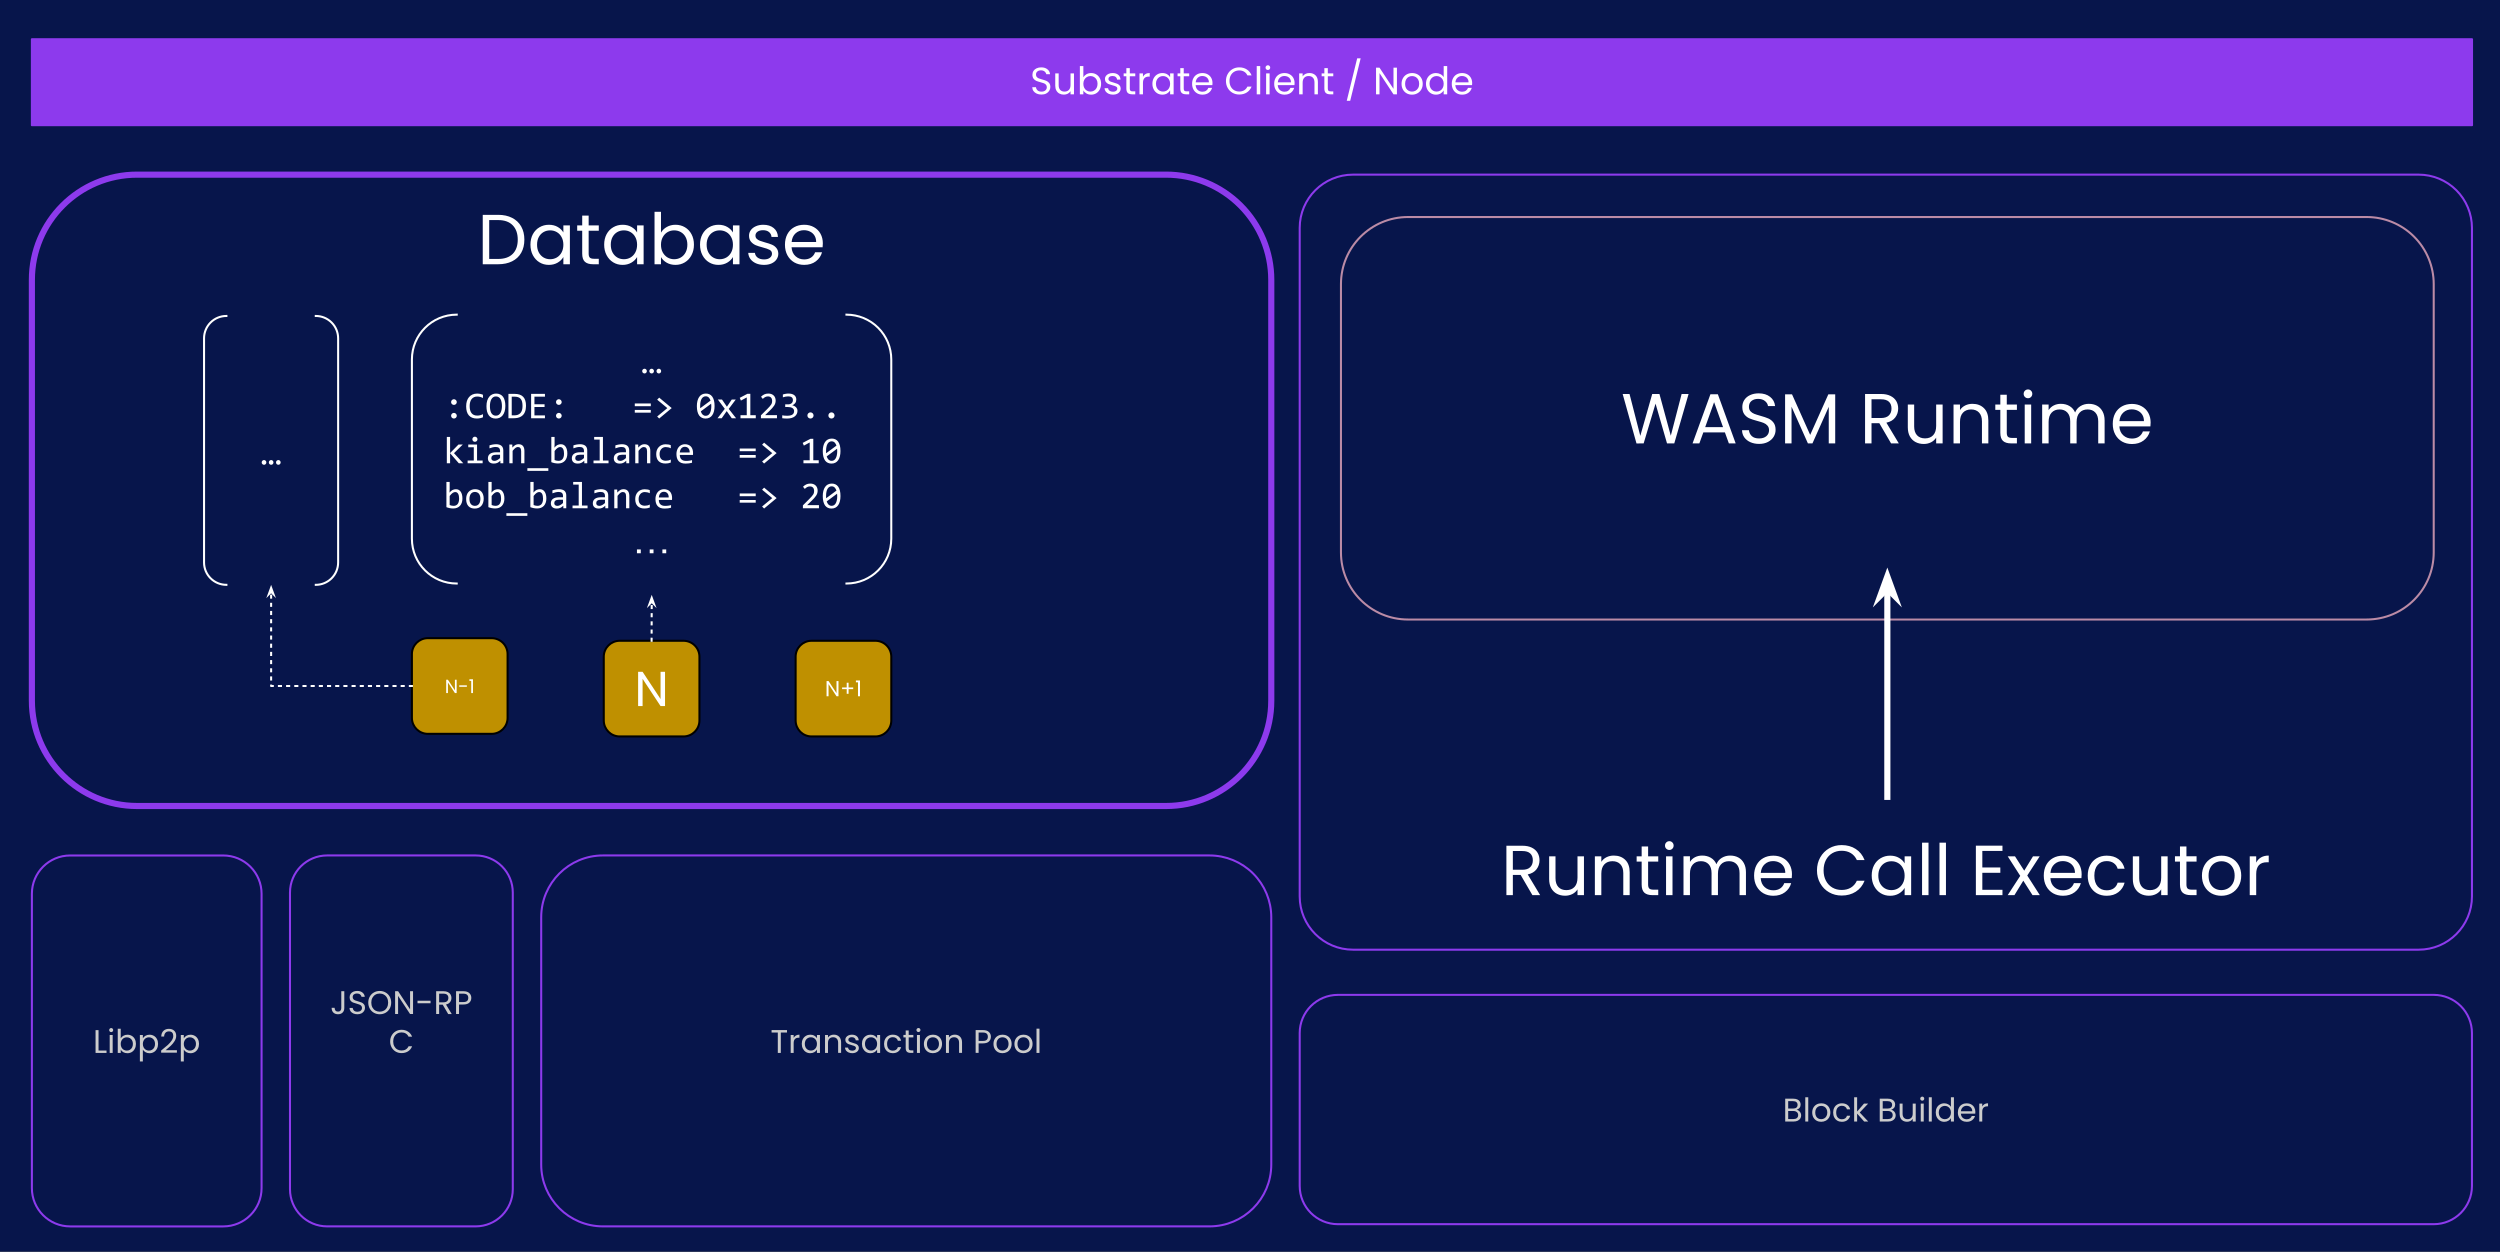 <svg version="1.1" viewBox="0.0 0.0 1222.084 611.866" fill="none" stroke="none" stroke-linecap="square" stroke-miterlimit="10" xmlns:xlink="http://www.w3.org/1999/xlink" xmlns="http://www.w3.org/2000/svg"><rect x="0.0" y="0.0" width="1222.084" height="611.866" fill="#333333" stroke="none"/><clipPath id="p.0"><path d="m0 0l1222.084 0l0 611.866l-1222.084 0l0 -611.866z" clip-rule="nonzero"/></clipPath><g clip-path="url(#p.0)"><path fill="#07154b" d="m0 0l1222.084 0l0 611.866l-1222.084 0z" fill-rule="evenodd"/><path fill="#8d3aed" d="m15.585 19.181l1192.819 0l0 42.016l-1192.819 0z" fill-rule="evenodd"/><path stroke="#8d3aed" stroke-width="1.0" stroke-linejoin="round" stroke-linecap="butt" d="m15.585 19.181l1192.819 0l0 42.016l-1192.819 0z" fill-rule="evenodd"/><path fill="#ffffff" d="m509.108 46.226q-1.297 0 -2.312 -0.453q-1.016 -0.453 -1.594 -1.266q-0.578 -0.812 -0.594 -1.875l1.812 0q0.094 0.906 0.75 1.531q0.672 0.625 1.938 0.625q1.203 0 1.906 -0.594q0.703 -0.609 0.703 -1.562q0 -0.75 -0.422 -1.219q-0.406 -0.469 -1.016 -0.703q-0.609 -0.25 -1.656 -0.516q-1.297 -0.344 -2.078 -0.672q-0.766 -0.344 -1.312 -1.062q-0.547 -0.719 -0.547 -1.938q0 -1.062 0.531 -1.875q0.547 -0.828 1.516 -1.266q0.984 -0.453 2.266 -0.453q1.828 0 2.984 0.922q1.172 0.906 1.312 2.422l-1.859 0q-0.094 -0.75 -0.781 -1.312q-0.688 -0.578 -1.828 -0.578q-1.062 0 -1.734 0.562q-0.672 0.547 -0.672 1.531q0 0.703 0.391 1.156q0.406 0.453 0.984 0.688q0.594 0.219 1.656 0.531q1.297 0.344 2.078 0.688q0.781 0.344 1.344 1.062q0.562 0.719 0.562 1.953q0 0.953 -0.516 1.797q-0.5 0.828 -1.484 1.359q-0.984 0.516 -2.328 0.516zm15.889 -10.344l0 10.219l-1.688 0l0 -1.516q-0.484 0.781 -1.359 1.234q-0.875 0.438 -1.906 0.438q-1.203 0 -2.156 -0.5q-0.953 -0.5 -1.5 -1.484q-0.547 -0.984 -0.547 -2.406l0 -5.984l1.672 0l0 5.766q0 1.5 0.766 2.312q0.766 0.812 2.094 0.812q1.359 0 2.141 -0.828q0.797 -0.844 0.797 -2.453l0 -5.609l1.688 0zm4.581 1.891q0.516 -0.906 1.516 -1.484q1.016 -0.578 2.297 -0.578q1.391 0 2.484 0.656q1.109 0.656 1.734 1.844q0.641 1.172 0.641 2.734q0 1.562 -0.641 2.781q-0.625 1.203 -1.734 1.875q-1.109 0.672 -2.484 0.672q-1.312 0 -2.312 -0.578q-1.0 -0.578 -1.5 -1.484l0 1.891l-1.703 0l0 -13.812l1.703 0l0 5.484zm6.938 3.172q0 -1.156 -0.469 -2.0q-0.469 -0.859 -1.266 -1.312q-0.781 -0.453 -1.734 -0.453q-0.938 0 -1.734 0.469q-0.797 0.453 -1.266 1.328q-0.469 0.859 -0.469 2.0q0 1.156 0.469 2.031q0.469 0.859 1.266 1.312q0.797 0.453 1.734 0.453q0.953 0 1.734 -0.453q0.797 -0.453 1.266 -1.312q0.469 -0.875 0.469 -2.062zm7.596 5.328q-1.188 0 -2.125 -0.406q-0.922 -0.406 -1.469 -1.125q-0.531 -0.719 -0.594 -1.641l1.75 0q0.078 0.766 0.719 1.25q0.656 0.484 1.688 0.484q0.969 0 1.531 -0.422q0.562 -0.438 0.562 -1.094q0 -0.672 -0.594 -1.0q-0.594 -0.328 -1.844 -0.641q-1.141 -0.297 -1.859 -0.594q-0.719 -0.312 -1.234 -0.922q-0.516 -0.609 -0.516 -1.594q0 -0.797 0.469 -1.438q0.469 -0.656 1.328 -1.031q0.859 -0.391 1.953 -0.391q1.703 0 2.75 0.859q1.047 0.859 1.109 2.344l-1.688 0q-0.062 -0.797 -0.656 -1.281q-0.578 -0.484 -1.562 -0.484q-0.922 0 -1.469 0.391q-0.531 0.391 -0.531 1.031q0 0.5 0.328 0.828q0.328 0.328 0.812 0.531q0.5 0.188 1.375 0.422q1.109 0.297 1.797 0.594q0.688 0.281 1.172 0.859q0.5 0.578 0.516 1.516q0 0.844 -0.469 1.516q-0.453 0.672 -1.312 1.062q-0.844 0.375 -1.938 0.375zm8.176 -9.0l0 6.031q0 0.75 0.312 1.062q0.328 0.297 1.109 0.297l1.25 0l0 1.438l-1.531 0q-1.406 0 -2.125 -0.656q-0.703 -0.656 -0.703 -2.141l0 -6.031l-1.328 0l0 -1.391l1.328 0l0 -2.578l1.688 0l0 2.578l2.672 0l0 1.391l-2.672 0zm6.432 0.266q0.438 -0.875 1.266 -1.359q0.844 -0.484 2.031 -0.484l0 1.75l-0.453 0q-2.844 0 -2.844 3.094l0 5.562l-1.703 0l0 -10.219l1.703 0l0 1.656zm4.615 3.406q0 -1.562 0.641 -2.734q0.641 -1.188 1.75 -1.844q1.109 -0.656 2.469 -0.656q1.344 0 2.328 0.578q0.984 0.578 1.469 1.453l0 -1.859l1.719 0l0 10.219l-1.719 0l0 -1.906q-0.5 0.906 -1.5 1.5q-1.0 0.578 -2.312 0.578q-1.375 0 -2.469 -0.672q-1.094 -0.672 -1.734 -1.875q-0.641 -1.219 -0.641 -2.781zm8.656 0.031q0 -1.156 -0.469 -2.016q-0.453 -0.859 -1.25 -1.312q-0.797 -0.469 -1.75 -0.469q-0.953 0 -1.734 0.453q-0.781 0.453 -1.25 1.312q-0.469 0.844 -0.469 2.0q0 1.188 0.469 2.062q0.469 0.859 1.25 1.312q0.781 0.453 1.734 0.453q0.953 0 1.75 -0.453q0.797 -0.453 1.25 -1.312q0.469 -0.875 0.469 -2.031zm6.659 -3.703l0 6.031q0 0.75 0.312 1.062q0.328 0.297 1.109 0.297l1.25 0l0 1.438l-1.531 0q-1.406 0 -2.125 -0.656q-0.703 -0.656 -0.703 -2.141l0 -6.031l-1.328 0l0 -1.391l1.328 0l0 -2.578l1.688 0l0 2.578l2.672 0l0 1.391l-2.672 0zm14.057 3.328q0 0.484 -0.062 1.016l-8.172 0q0.094 1.516 1.031 2.375q0.953 0.844 2.297 0.844q1.094 0 1.828 -0.516q0.75 -0.516 1.047 -1.375l1.828 0q-0.406 1.484 -1.641 2.406q-1.234 0.922 -3.062 0.922q-1.453 0 -2.609 -0.656q-1.141 -0.656 -1.797 -1.859q-0.656 -1.203 -0.656 -2.781q0 -1.594 0.641 -2.781q0.641 -1.203 1.781 -1.844q1.141 -0.641 2.641 -0.641q1.453 0 2.562 0.641q1.125 0.625 1.734 1.734q0.609 1.109 0.609 2.516zm-1.75 -0.359q0 -0.969 -0.438 -1.672q-0.422 -0.703 -1.172 -1.062q-0.734 -0.359 -1.625 -0.359q-1.281 0 -2.188 0.828q-0.906 0.812 -1.031 2.266l6.453 0zm8.329 -0.656q0 -1.891 0.859 -3.406q0.859 -1.531 2.344 -2.391q1.484 -0.859 3.297 -0.859q2.125 0 3.703 1.031q1.594 1.016 2.328 2.906l-2.047 0q-0.531 -1.172 -1.547 -1.797q-1.016 -0.641 -2.438 -0.641q-1.359 0 -2.453 0.641q-1.078 0.625 -1.703 1.797q-0.609 1.156 -0.609 2.719q0 1.547 0.609 2.719q0.625 1.172 1.703 1.812q1.094 0.625 2.453 0.625q1.422 0 2.438 -0.625q1.016 -0.625 1.547 -1.797l2.047 0q-0.734 1.859 -2.328 2.875q-1.578 1.016 -3.703 1.016q-1.812 0 -3.297 -0.844q-1.484 -0.844 -2.344 -2.359q-0.859 -1.516 -0.859 -3.422zm16.746 -7.297l0 13.812l-1.703 0l0 -13.812l1.703 0zm3.761 1.922q-0.484 0 -0.828 -0.328q-0.328 -0.344 -0.328 -0.828q0 -0.484 0.328 -0.812q0.344 -0.344 0.828 -0.344q0.469 0 0.797 0.344q0.328 0.328 0.328 0.812q0 0.484 -0.328 0.828q-0.328 0.328 -0.797 0.328zm0.828 1.672l0 10.219l-1.703 0l0 -10.219l1.703 0zm12.214 4.719q0 0.484 -0.062 1.016l-8.172 0q0.094 1.516 1.031 2.375q0.953 0.844 2.297 0.844q1.094 0 1.828 -0.516q0.75 -0.516 1.047 -1.375l1.828 0q-0.406 1.484 -1.641 2.406q-1.234 0.922 -3.062 0.922q-1.453 0 -2.609 -0.656q-1.141 -0.656 -1.797 -1.859q-0.656 -1.203 -0.656 -2.781q0 -1.594 0.641 -2.781q0.641 -1.203 1.781 -1.844q1.141 -0.641 2.641 -0.641q1.453 0 2.562 0.641q1.125 0.625 1.734 1.734q0.609 1.109 0.609 2.516zm-1.75 -0.359q0 -0.969 -0.438 -1.672q-0.422 -0.703 -1.172 -1.062q-0.734 -0.359 -1.625 -0.359q-1.281 0 -2.188 0.828q-0.906 0.812 -1.031 2.266l6.453 0zm8.973 -4.547q1.859 0 3.016 1.125q1.156 1.125 1.156 3.25l0 6.031l-1.672 0l0 -5.781q0 -1.531 -0.766 -2.344q-0.766 -0.812 -2.094 -0.812q-1.344 0 -2.141 0.844q-0.781 0.844 -0.781 2.438l0 5.656l-1.703 0l0 -10.219l1.703 0l0 1.453q0.5 -0.781 1.359 -1.203q0.875 -0.438 1.922 -0.438zm9.018 1.578l0 6.031q0 0.75 0.312 1.062q0.328 0.297 1.109 0.297l1.25 0l0 1.438l-1.531 0q-1.406 0 -2.125 -0.656q-0.703 -0.656 -0.703 -2.141l0 -6.031l-1.328 0l0 -1.391l1.328 0l0 -2.578l1.688 0l0 2.578l2.672 0l0 1.391l-2.672 0zm16.053 -8.75l-5.109 20.75l-1.688 0l5.094 -20.75l1.703 0zm17.737 17.578l-1.688 0l-6.828 -10.359l0 10.359l-1.703 0l0 -13.016l1.703 0l6.828 10.328l0 -10.328l1.688 0l0 13.016zm7.35 0.172q-1.438 0 -2.609 -0.656q-1.156 -0.656 -1.828 -1.859q-0.656 -1.203 -0.656 -2.781q0 -1.578 0.688 -2.781q0.688 -1.203 1.859 -1.844q1.172 -0.641 2.625 -0.641q1.453 0 2.625 0.641q1.188 0.641 1.859 1.844q0.688 1.188 0.688 2.781q0 1.578 -0.703 2.781q-0.703 1.203 -1.906 1.859q-1.188 0.656 -2.641 0.656zm0 -1.5q0.922 0 1.719 -0.422q0.797 -0.438 1.297 -1.297q0.5 -0.859 0.5 -2.078q0 -1.234 -0.484 -2.094q-0.484 -0.859 -1.281 -1.281q-0.781 -0.422 -1.688 -0.422q-0.938 0 -1.719 0.422q-0.766 0.422 -1.234 1.281q-0.469 0.859 -0.469 2.094q0 1.25 0.453 2.109q0.469 0.844 1.234 1.266q0.766 0.422 1.672 0.422zm6.846 -3.828q0 -1.562 0.641 -2.734q0.641 -1.188 1.75 -1.844q1.109 -0.656 2.484 -0.656q1.188 0 2.219 0.547q1.031 0.547 1.562 1.453l0 -5.422l1.719 0l0 13.812l-1.719 0l0 -1.922q-0.5 0.922 -1.484 1.516q-0.984 0.578 -2.312 0.578q-1.359 0 -2.469 -0.672q-1.109 -0.672 -1.75 -1.875q-0.641 -1.219 -0.641 -2.781zm8.656 0.031q0 -1.156 -0.469 -2.016q-0.453 -0.859 -1.25 -1.312q-0.797 -0.469 -1.75 -0.469q-0.953 0 -1.734 0.453q-0.781 0.453 -1.25 1.312q-0.469 0.844 -0.469 2.0q0 1.188 0.469 2.062q0.469 0.859 1.25 1.312q0.781 0.453 1.734 0.453q0.953 0 1.75 -0.453q0.797 -0.453 1.25 -1.312q0.469 -0.875 0.469 -2.031zm13.924 -0.375q0 0.484 -0.062 1.016l-8.172 0q0.094 1.516 1.031 2.375q0.953 0.844 2.297 0.844q1.094 0 1.828 -0.516q0.75 -0.516 1.047 -1.375l1.828 0q-0.406 1.484 -1.641 2.406q-1.234 0.922 -3.062 0.922q-1.453 0 -2.609 -0.656q-1.141 -0.656 -1.797 -1.859q-0.656 -1.203 -0.656 -2.781q0 -1.594 0.641 -2.781q0.641 -1.203 1.781 -1.844q1.141 -0.641 2.641 -0.641q1.453 0 2.562 0.641q1.125 0.625 1.734 1.734q0.609 1.109 0.609 2.516zm-1.75 -0.359q0 -0.969 -0.438 -1.672q-0.422 -0.703 -1.172 -1.062q-0.734 -0.359 -1.625 -0.359q-1.281 0 -2.188 0.828q-0.906 0.812 -1.031 2.266l6.453 0z" fill-rule="nonzero"/><path fill="#000000" fill-opacity="0.0" d="m15.585 436.903l0 0c0 -10.336 8.379 -18.714 18.714 -18.714l74.855 0l0 0c4.963 0 9.723 1.972 13.233 5.481c3.51 3.51 5.481 8.27 5.481 13.233l0 143.894c0 10.336 -8.379 18.714 -18.714 18.714l-74.855 0c-10.336 0 -18.714 -8.379 -18.714 -18.714z" fill-rule="evenodd"/><path stroke="#8d3aed" stroke-width="1.0" stroke-linejoin="round" stroke-linecap="butt" d="m15.585 436.903l0 0c0 -10.336 8.379 -18.714 18.714 -18.714l74.855 0l0 0c4.963 0 9.723 1.972 13.233 5.481c3.51 3.51 5.481 8.27 5.481 13.233l0 143.894c0 10.336 -8.379 18.714 -18.714 18.714l-74.855 0c-10.336 0 -18.714 -8.379 -18.714 -18.714z" fill-rule="evenodd"/><path fill="#cccccc" d="m48.166 513.523l3.906 0l0 1.188l-5.359 0l0 -11.156l1.453 0l0 9.969zm6.209 -9.0q-0.422 0 -0.719 -0.281q-0.281 -0.297 -0.281 -0.719q0 -0.406 0.281 -0.688q0.297 -0.297 0.719 -0.297q0.406 0 0.672 0.297q0.281 0.281 0.281 0.688q0 0.422 -0.281 0.719q-0.266 0.281 -0.672 0.281zm0.703 1.422l0 8.766l-1.453 0l0 -8.766l1.453 0zm3.936 1.625q0.453 -0.781 1.312 -1.266q0.859 -0.5 1.969 -0.5q1.188 0 2.125 0.562q0.953 0.547 1.484 1.562q0.547 1.016 0.547 2.359q0 1.328 -0.547 2.375q-0.531 1.031 -1.484 1.609q-0.953 0.578 -2.125 0.578q-1.141 0 -2.0 -0.484q-0.844 -0.5 -1.281 -1.266l0 1.609l-1.453 0l0 -11.844l1.453 0l0 4.703zm5.953 2.719q0 -0.984 -0.406 -1.719q-0.391 -0.734 -1.078 -1.109q-0.672 -0.391 -1.5 -0.391q-0.797 0 -1.484 0.391q-0.672 0.391 -1.078 1.141q-0.406 0.734 -0.406 1.703q0 1.0 0.406 1.75q0.406 0.734 1.078 1.125q0.688 0.391 1.484 0.391q0.828 0 1.5 -0.391q0.688 -0.391 1.078 -1.125q0.406 -0.75 0.406 -1.766zm4.863 -2.734q0.438 -0.75 1.281 -1.25q0.859 -0.5 2.0 -0.5q1.172 0 2.125 0.562q0.953 0.547 1.484 1.562q0.547 1.016 0.547 2.359q0 1.328 -0.547 2.375q-0.531 1.031 -1.484 1.609q-0.953 0.578 -2.125 0.578q-1.125 0 -1.984 -0.5q-0.844 -0.5 -1.297 -1.25l0 5.766l-1.453 0l0 -12.922l1.453 0l0 1.609zm5.953 2.734q0 -0.984 -0.406 -1.719q-0.391 -0.734 -1.078 -1.109q-0.672 -0.391 -1.5 -0.391q-0.797 0 -1.484 0.391q-0.672 0.391 -1.078 1.141q-0.406 0.734 -0.406 1.703q0 1.0 0.406 1.75q0.406 0.734 1.078 1.125q0.688 0.391 1.484 0.391q0.828 0 1.5 -0.391q0.688 -0.391 1.078 -1.125q0.406 -0.75 0.406 -1.766zm2.988 3.25q2.031 -1.625 3.188 -2.672q1.156 -1.047 1.938 -2.188q0.797 -1.156 0.797 -2.25q0 -1.047 -0.5 -1.641q-0.5 -0.609 -1.625 -0.609q-1.094 0 -1.703 0.688q-0.594 0.672 -0.641 1.812l-1.406 0q0.062 -1.797 1.078 -2.766q1.031 -0.984 2.656 -0.984q1.641 0 2.609 0.922q0.969 0.906 0.969 2.5q0 1.328 -0.797 2.594q-0.781 1.25 -1.797 2.203q-1.0 0.953 -2.562 2.219l5.5 0l0 1.219l-7.703 0l0 -1.047zm11.075 -5.984q0.438 -0.75 1.281 -1.25q0.859 -0.5 2.0 -0.5q1.172 0 2.125 0.562q0.953 0.547 1.484 1.562q0.547 1.016 0.547 2.359q0 1.328 -0.547 2.375q-0.531 1.031 -1.484 1.609q-0.953 0.578 -2.125 0.578q-1.125 0 -1.984 -0.5q-0.844 -0.5 -1.297 -1.25l0 5.766l-1.453 0l0 -12.922l1.453 0l0 1.609zm5.953 2.734q0 -0.984 -0.406 -1.719q-0.391 -0.734 -1.078 -1.109q-0.672 -0.391 -1.5 -0.391q-0.797 0 -1.484 0.391q-0.672 0.391 -1.078 1.141q-0.406 0.734 -0.406 1.703q0 1.0 0.406 1.75q0.406 0.734 1.078 1.125q0.688 0.391 1.484 0.391q0.828 0 1.5 -0.391q0.688 -0.391 1.078 -1.125q0.406 -0.75 0.406 -1.766z" fill-rule="nonzero"/><path fill="#000000" fill-opacity="0.0" d="m15.585 136.809l0 0c0 -28.409 23.03 -51.439 51.439 -51.439l502.98 0c13.643 0 26.726 5.419 36.373 15.066c9.647 9.647 15.066 22.731 15.066 36.373l0 205.751c0 28.409 -23.03 51.439 -51.439 51.439l-502.98 0l0 0c-28.409 0 -51.439 -23.03 -51.439 -51.439z" fill-rule="evenodd"/><path stroke="#8d3aed" stroke-width="3.0" stroke-linejoin="round" stroke-linecap="butt" d="m15.585 136.809l0 0c0 -28.409 23.03 -51.439 51.439 -51.439l502.98 0c13.643 0 26.726 5.419 36.373 15.066c9.647 9.647 15.066 22.731 15.066 36.373l0 205.751c0 28.409 -23.03 51.439 -51.439 51.439l-502.98 0l0 0c-28.409 0 -51.439 -23.03 -51.439 -51.439z" fill-rule="evenodd"/><path fill="#000000" fill-opacity="0.0" d="m264.559 448.394l0 0c0 -16.691 13.53 -30.221 30.221 -30.221l296.44 0c8.015 0 15.702 3.184 21.37 8.852c5.668 5.668 8.852 13.354 8.852 21.37l0 120.881c0 16.691 -13.53 30.221 -30.221 30.221l-296.44 0c-16.691 0 -30.221 -13.53 -30.221 -30.221z" fill-rule="evenodd"/><path stroke="#8d3aed" stroke-width="1.0" stroke-linejoin="round" stroke-linecap="butt" d="m264.559 448.394l0 0c0 -16.691 13.53 -30.221 30.221 -30.221l296.44 0c8.015 0 15.702 3.184 21.37 8.852c5.668 5.668 8.852 13.354 8.852 21.37l0 120.881c0 16.691 -13.53 30.221 -30.221 30.221l-296.44 0c-16.691 0 -30.221 -13.53 -30.221 -30.221z" fill-rule="evenodd"/><path fill="#cccccc" d="m384.718 503.538l0 1.188l-3.031 0l0 9.969l-1.469 0l0 -9.969l-3.047 0l0 -1.188l7.547 0zm3.25 3.812q0.391 -0.75 1.094 -1.156q0.719 -0.422 1.734 -0.422l0 1.5l-0.375 0q-2.453 0 -2.453 2.656l0 4.766l-1.453 0l0 -8.766l1.453 0l0 1.422zm3.968 2.922q0 -1.344 0.547 -2.359q0.547 -1.016 1.5 -1.562q0.953 -0.562 2.109 -0.562q1.156 0 2.0 0.5q0.859 0.484 1.266 1.234l0 -1.594l1.469 0l0 8.766l-1.469 0l0 -1.625q-0.422 0.766 -1.281 1.266q-0.859 0.5 -2.0 0.5q-1.172 0 -2.109 -0.578q-0.938 -0.578 -1.484 -1.609q-0.547 -1.047 -0.547 -2.375zm7.422 0.016q0 -0.984 -0.406 -1.719q-0.391 -0.734 -1.078 -1.125q-0.672 -0.391 -1.484 -0.391q-0.828 0 -1.5 0.391q-0.672 0.375 -1.078 1.109q-0.391 0.734 -0.391 1.719q0 1.016 0.391 1.766q0.406 0.734 1.078 1.125q0.672 0.391 1.5 0.391q0.812 0 1.484 -0.391q0.688 -0.391 1.078 -1.125q0.406 -0.75 0.406 -1.75zm8.207 -4.516q1.609 0 2.594 0.969q1.0 0.969 1.0 2.781l0 5.172l-1.453 0l0 -4.953q0 -1.312 -0.656 -2.0q-0.641 -0.703 -1.781 -0.703q-1.156 0 -1.844 0.719q-0.672 0.719 -0.672 2.094l0 4.844l-1.453 0l0 -8.766l1.453 0l0 1.25q0.438 -0.672 1.172 -1.031q0.75 -0.375 1.641 -0.375zm9.084 9.062q-1.016 0 -1.812 -0.344q-0.797 -0.344 -1.266 -0.953q-0.469 -0.625 -0.516 -1.422l1.5 0q0.062 0.656 0.609 1.078q0.562 0.406 1.453 0.406q0.844 0 1.312 -0.359q0.484 -0.375 0.484 -0.938q0 -0.562 -0.516 -0.844q-0.5 -0.281 -1.578 -0.562q-0.969 -0.25 -1.594 -0.516q-0.609 -0.266 -1.062 -0.781q-0.438 -0.516 -0.438 -1.375q0 -0.672 0.406 -1.219q0.406 -0.562 1.141 -0.891q0.734 -0.328 1.672 -0.328q1.453 0 2.344 0.734q0.906 0.734 0.969 2.016l-1.453 0q-0.047 -0.688 -0.562 -1.109q-0.5 -0.422 -1.344 -0.422q-0.781 0 -1.25 0.344q-0.453 0.328 -0.453 0.875q0 0.438 0.266 0.719q0.281 0.281 0.703 0.453q0.438 0.156 1.188 0.375q0.938 0.25 1.531 0.5q0.594 0.25 1.016 0.75q0.422 0.484 0.438 1.281q0 0.734 -0.406 1.312q-0.391 0.562 -1.125 0.891q-0.719 0.328 -1.656 0.328zm4.696 -4.562q0 -1.344 0.547 -2.359q0.547 -1.016 1.5 -1.562q0.953 -0.562 2.109 -0.562q1.156 0 2.0 0.5q0.859 0.484 1.266 1.234l0 -1.594l1.469 0l0 8.766l-1.469 0l0 -1.625q-0.422 0.766 -1.281 1.266q-0.859 0.5 -2.0 0.5q-1.172 0 -2.109 -0.578q-0.938 -0.578 -1.484 -1.609q-0.547 -1.047 -0.547 -2.375zm7.422 0.016q0 -0.984 -0.406 -1.719q-0.391 -0.734 -1.078 -1.125q-0.672 -0.391 -1.484 -0.391q-0.828 0 -1.5 0.391q-0.672 0.375 -1.078 1.109q-0.391 0.734 -0.391 1.719q0 1.016 0.391 1.766q0.406 0.734 1.078 1.125q0.672 0.391 1.5 0.391q0.812 0 1.484 -0.391q0.688 -0.391 1.078 -1.125q0.406 -0.75 0.406 -1.75zm3.394 0q0 -1.359 0.547 -2.375q0.547 -1.016 1.516 -1.562q0.969 -0.562 2.203 -0.562q1.625 0 2.672 0.781q1.047 0.781 1.391 2.172l-1.578 0q-0.219 -0.797 -0.875 -1.266q-0.641 -0.469 -1.609 -0.469q-1.234 0 -2.016 0.859q-0.766 0.859 -0.766 2.422q0 1.594 0.766 2.453q0.781 0.859 2.016 0.859q0.969 0 1.609 -0.438q0.641 -0.453 0.875 -1.281l1.578 0q-0.359 1.344 -1.422 2.156q-1.047 0.797 -2.641 0.797q-1.234 0 -2.203 -0.547q-0.969 -0.562 -1.516 -1.594q-0.547 -1.031 -0.547 -2.406zm12.04 -3.156l0 5.156q0 0.641 0.266 0.906q0.266 0.266 0.938 0.266l1.078 0l0 1.234l-1.312 0q-1.219 0 -1.828 -0.562q-0.609 -0.562 -0.609 -1.844l0 -5.156l-1.125 0l0 -1.203l1.125 0l0 -2.203l1.469 0l0 2.203l2.281 0l0 1.203l-2.281 0zm4.793 -2.625q-0.422 0 -0.719 -0.281q-0.281 -0.297 -0.281 -0.719q0 -0.406 0.281 -0.688q0.297 -0.297 0.719 -0.297q0.406 0 0.672 0.297q0.281 0.281 0.281 0.688q0 0.422 -0.281 0.719q-0.266 0.281 -0.672 0.281zm0.703 1.422l0 8.766l-1.453 0l0 -8.766l1.453 0zm6.311 8.906q-1.234 0 -2.234 -0.547q-1.0 -0.562 -1.578 -1.594q-0.562 -1.047 -0.562 -2.406q0 -1.344 0.578 -2.375q0.594 -1.031 1.594 -1.578q1.016 -0.547 2.266 -0.547q1.25 0 2.25 0.547q1.016 0.547 1.594 1.578q0.578 1.016 0.578 2.375q0 1.359 -0.594 2.406q-0.594 1.031 -1.625 1.594q-1.031 0.547 -2.266 0.547zm0 -1.281q0.781 0 1.469 -0.359q0.688 -0.375 1.109 -1.109q0.422 -0.734 0.422 -1.797q0 -1.047 -0.422 -1.781q-0.406 -0.734 -1.078 -1.094q-0.672 -0.359 -1.453 -0.359q-0.812 0 -1.484 0.359q-0.656 0.359 -1.062 1.094q-0.391 0.734 -0.391 1.781q0 1.078 0.391 1.812q0.391 0.734 1.047 1.094q0.656 0.359 1.453 0.359zm10.678 -7.781q1.609 0 2.594 0.969q1.0 0.969 1.0 2.781l0 5.172l-1.453 0l0 -4.953q0 -1.312 -0.656 -2.0q-0.641 -0.703 -1.781 -0.703q-1.156 0 -1.844 0.719q-0.672 0.719 -0.672 2.094l0 4.844l-1.453 0l0 -8.766l1.453 0l0 1.25q0.438 -0.672 1.172 -1.031q0.75 -0.375 1.641 -0.375zm17.7 1.031q0 1.391 -0.953 2.312q-0.953 0.922 -2.906 0.922l-2.141 0l0 4.656l-1.453 0l0 -11.156l3.594 0q1.891 0 2.875 0.922q0.984 0.906 0.984 2.344zm-3.859 2.031q1.219 0 1.797 -0.516q0.578 -0.531 0.578 -1.516q0 -2.062 -2.375 -2.062l-2.141 0l0 4.094l2.141 0zm9.498 6.0q-1.234 0 -2.234 -0.547q-1.0 -0.562 -1.578 -1.594q-0.562 -1.047 -0.562 -2.406q0 -1.344 0.578 -2.375q0.594 -1.031 1.594 -1.578q1.016 -0.547 2.266 -0.547q1.25 0 2.25 0.547q1.016 0.547 1.594 1.578q0.578 1.016 0.578 2.375q0 1.359 -0.594 2.406q-0.594 1.031 -1.625 1.594q-1.031 0.547 -2.266 0.547zm0 -1.281q0.781 0 1.469 -0.359q0.688 -0.375 1.109 -1.109q0.422 -0.734 0.422 -1.797q0 -1.047 -0.422 -1.781q-0.406 -0.734 -1.078 -1.094q-0.672 -0.359 -1.453 -0.359q-0.812 0 -1.484 0.359q-0.656 0.359 -1.062 1.094q-0.391 0.734 -0.391 1.781q0 1.078 0.391 1.812q0.391 0.734 1.047 1.094q0.656 0.359 1.453 0.359zm10.24 1.281q-1.234 0 -2.234 -0.547q-1.0 -0.562 -1.578 -1.594q-0.562 -1.047 -0.562 -2.406q0 -1.344 0.578 -2.375q0.594 -1.031 1.594 -1.578q1.016 -0.547 2.266 -0.547q1.25 0 2.25 0.547q1.016 0.547 1.594 1.578q0.578 1.016 0.578 2.375q0 1.359 -0.594 2.406q-0.594 1.031 -1.625 1.594q-1.031 0.547 -2.266 0.547zm0 -1.281q0.781 0 1.469 -0.359q0.688 -0.375 1.109 -1.109q0.422 -0.734 0.422 -1.797q0 -1.047 -0.422 -1.781q-0.406 -0.734 -1.078 -1.094q-0.672 -0.359 -1.453 -0.359q-0.812 0 -1.484 0.359q-0.656 0.359 -1.062 1.094q-0.391 0.734 -0.391 1.781q0 1.078 0.391 1.812q0.391 0.734 1.047 1.094q0.656 0.359 1.453 0.359zm7.865 -10.703l0 11.844l-1.453 0l0 -11.844l1.453 0z" fill-rule="nonzero"/><path fill="#000000" fill-opacity="0.0" d="m635.335 505.011l0 0c0 -10.318 8.365 -18.683 18.683 -18.683l535.674 0c4.955 0 9.707 1.968 13.211 5.472c3.504 3.504 5.472 8.256 5.472 13.211l0 74.729c0 10.318 -8.365 18.683 -18.683 18.683l-535.674 0l0 0c-10.318 0 -18.683 -8.365 -18.683 -18.683z" fill-rule="evenodd"/><path stroke="#8d3aed" stroke-width="1.0" stroke-linejoin="round" stroke-linecap="butt" d="m635.335 505.011l0 0c0 -10.318 8.365 -18.683 18.683 -18.683l535.674 0c4.955 0 9.707 1.968 13.211 5.472c3.504 3.504 5.472 8.256 5.472 13.211l0 74.729c0 10.318 -8.365 18.683 -18.683 18.683l-535.674 0l0 0c-10.318 0 -18.683 -8.365 -18.683 -18.683z" fill-rule="evenodd"/><path fill="#cccccc" d="m878.251 542.486q0.609 0.109 1.109 0.516q0.516 0.391 0.812 0.984q0.297 0.594 0.297 1.266q0 0.844 -0.438 1.531q-0.438 0.672 -1.266 1.062q-0.812 0.391 -1.938 0.391l-4.156 0l0 -11.156l4.0 0q1.141 0 1.938 0.375q0.797 0.375 1.188 1.016q0.406 0.641 0.406 1.453q0 0.984 -0.531 1.641q-0.531 0.641 -1.422 0.922zm-4.125 -0.594l2.453 0q1.016 0 1.578 -0.469q0.562 -0.484 0.562 -1.328q0 -0.844 -0.562 -1.328q-0.562 -0.484 -1.609 -0.484l-2.422 0l0 3.609zm2.578 5.141q1.094 0 1.688 -0.5q0.609 -0.516 0.609 -1.438q0 -0.922 -0.641 -1.453q-0.641 -0.547 -1.703 -0.547l-2.531 0l0 3.938l2.578 0zm7.23 -10.641l0 11.844l-1.453 0l0 -11.844l1.453 0zm6.311 11.984q-1.234 0 -2.234 -0.547q-1.0 -0.562 -1.578 -1.594q-0.562 -1.047 -0.562 -2.406q0 -1.344 0.578 -2.375q0.594 -1.031 1.594 -1.578q1.016 -0.547 2.266 -0.547q1.25 0 2.25 0.547q1.016 0.547 1.594 1.578q0.578 1.016 0.578 2.375q0 1.359 -0.594 2.406q-0.594 1.031 -1.625 1.594q-1.031 0.547 -2.266 0.547zm0 -1.281q0.781 0 1.469 -0.359q0.688 -0.375 1.109 -1.109q0.422 -0.734 0.422 -1.797q0 -1.047 -0.422 -1.781q-0.406 -0.734 -1.078 -1.094q-0.672 -0.359 -1.453 -0.359q-0.812 0 -1.484 0.359q-0.656 0.359 -1.062 1.094q-0.391 0.734 -0.391 1.781q0 1.078 0.391 1.812q0.391 0.734 1.047 1.094q0.656 0.359 1.453 0.359zm5.865 -3.266q0 -1.359 0.547 -2.375q0.547 -1.016 1.516 -1.562q0.969 -0.562 2.203 -0.562q1.625 0 2.672 0.781q1.047 0.781 1.391 2.172l-1.578 0q-0.219 -0.797 -0.875 -1.266q-0.641 -0.469 -1.609 -0.469q-1.234 0 -2.016 0.859q-0.766 0.859 -0.766 2.422q0 1.594 0.766 2.453q0.781 0.859 2.016 0.859q0.969 0 1.609 -0.438q0.641 -0.453 0.875 -1.281l1.578 0q-0.359 1.344 -1.422 2.156q-1.047 0.797 -2.641 0.797q-1.234 0 -2.203 -0.547q-0.969 -0.562 -1.516 -1.594q-0.547 -1.031 -0.547 -2.406zm15.15 4.406l-3.438 -3.875l0 3.875l-1.453 0l0 -11.844l1.453 0l0 6.969l3.375 -3.891l2.031 0l-4.125 4.359l4.141 4.406l-1.984 0zm13.2 -5.75q0.609 0.109 1.109 0.516q0.516 0.391 0.812 0.984q0.297 0.594 0.297 1.266q0 0.844 -0.438 1.531q-0.438 0.672 -1.266 1.062q-0.812 0.391 -1.938 0.391l-4.156 0l0 -11.156l4.0 0q1.141 0 1.938 0.375q0.797 0.375 1.188 1.016q0.406 0.641 0.406 1.453q0 0.984 -0.531 1.641q-0.531 0.641 -1.422 0.922zm-4.125 -0.594l2.453 0q1.016 0 1.578 -0.469q0.562 -0.484 0.562 -1.328q0 -0.844 -0.562 -1.328q-0.562 -0.484 -1.609 -0.484l-2.422 0l0 3.609zm2.578 5.141q1.094 0 1.688 -0.5q0.609 -0.516 0.609 -1.438q0 -0.922 -0.641 -1.453q-0.641 -0.547 -1.703 -0.547l-2.531 0l0 3.938l2.578 0zm13.558 -7.562l0 8.766l-1.469 0l0 -1.297q-0.406 0.672 -1.156 1.047q-0.75 0.375 -1.641 0.375q-1.016 0 -1.844 -0.422q-0.812 -0.422 -1.281 -1.266q-0.469 -0.859 -0.469 -2.062l0 -5.141l1.438 0l0 4.938q0 1.297 0.656 2.0q0.656 0.688 1.797 0.688q1.156 0 1.828 -0.719q0.672 -0.719 0.672 -2.094l0 -4.812l1.469 0zm3.209 -1.422q-0.422 0 -0.719 -0.281q-0.281 -0.297 -0.281 -0.719q0 -0.406 0.281 -0.688q0.297 -0.297 0.719 -0.297q0.406 0 0.672 0.297q0.281 0.281 0.281 0.688q0 0.422 -0.281 0.719q-0.266 0.281 -0.672 0.281zm0.703 1.422l0 8.766l-1.453 0l0 -8.766l1.453 0zm3.936 -3.078l0 11.844l-1.453 0l0 -11.844l1.453 0zm1.936 7.422q0 -1.344 0.547 -2.359q0.547 -1.016 1.5 -1.562q0.953 -0.562 2.125 -0.562q1.031 0 1.906 0.469q0.875 0.469 1.344 1.234l0 -4.641l1.469 0l0 11.844l-1.469 0l0 -1.641q-0.422 0.781 -1.281 1.281q-0.844 0.5 -1.984 0.5q-1.156 0 -2.109 -0.578q-0.953 -0.578 -1.5 -1.609q-0.547 -1.047 -0.547 -2.375zm7.422 0.016q0 -0.984 -0.406 -1.719q-0.391 -0.734 -1.078 -1.125q-0.672 -0.391 -1.484 -0.391q-0.828 0 -1.5 0.391q-0.672 0.375 -1.078 1.109q-0.391 0.734 -0.391 1.719q0 1.016 0.391 1.766q0.406 0.734 1.078 1.125q0.672 0.391 1.5 0.391q0.812 0 1.484 -0.391q0.688 -0.391 1.078 -1.125q0.406 -0.75 0.406 -1.75zm11.941 -0.312q0 0.422 -0.047 0.875l-7.016 0q0.078 1.297 0.891 2.031q0.812 0.719 1.969 0.719q0.938 0 1.562 -0.438q0.641 -0.438 0.891 -1.172l1.578 0q-0.359 1.266 -1.422 2.062q-1.047 0.781 -2.609 0.781q-1.25 0 -2.234 -0.547q-0.984 -0.562 -1.547 -1.594q-0.562 -1.047 -0.562 -2.406q0 -1.359 0.547 -2.375q0.547 -1.031 1.531 -1.578q0.984 -0.547 2.266 -0.547q1.234 0 2.188 0.547q0.969 0.531 1.484 1.484q0.531 0.953 0.531 2.156zm-1.5 -0.312q0 -0.828 -0.375 -1.422q-0.375 -0.609 -1.0 -0.922q-0.625 -0.312 -1.406 -0.312q-1.094 0 -1.875 0.719q-0.781 0.703 -0.891 1.938l5.547 0zm4.873 -2.312q0.391 -0.75 1.094 -1.156q0.719 -0.422 1.734 -0.422l0 1.5l-0.375 0q-2.453 0 -2.453 2.656l0 4.766l-1.453 0l0 -8.766l1.453 0l0 1.422z" fill-rule="nonzero"/><path fill="#000000" fill-opacity="0.0" d="m635.336 111.417l0 0c0 -14.385 11.662 -26.047 26.047 -26.047l520.945 0c6.908 0 13.533 2.744 18.418 7.629c4.885 4.885 7.629 11.51 7.629 18.418l0 326.772c0 14.385 -11.662 26.047 -26.047 26.047l-520.945 0c-14.385 0 -26.047 -11.662 -26.047 -26.047z" fill-rule="evenodd"/><path stroke="#8d3aed" stroke-width="1.0" stroke-linejoin="round" stroke-linecap="butt" d="m635.336 111.417l0 0c0 -14.385 11.662 -26.047 26.047 -26.047l520.945 0c6.908 0 13.533 2.744 18.418 7.629c4.885 4.885 7.629 11.51 7.629 18.418l0 326.772c0 14.385 -11.662 26.047 -26.047 26.047l-520.945 0c-14.385 0 -26.047 -11.662 -26.047 -26.047z" fill-rule="evenodd"/><path fill="#000000" fill-opacity="0.0" d="m921.855 183.863l0 0l0 24l0 0l0 -24z" fill-rule="nonzero"/><path fill="#000000" fill-opacity="0.0" d="m921.855 202.863l0 0l0 24l0 0l0 -24z" fill-rule="nonzero"/><path fill="#000000" fill-opacity="0.0" d="m921.855 221.863l0 0l0 24l0 0l0 -24z" fill-rule="nonzero"/><path fill="#000000" fill-opacity="0.0" d="m921.855 240.863l0 0l0 24l0 0l0 -24z" fill-rule="nonzero"/><path fill="#000000" fill-opacity="0.0" d="m921.855 259.863l0 0l0 24l0 0l0 -24z" fill-rule="nonzero"/><path fill="#000000" fill-opacity="0.0" d="m921.855 278.863l0 0l0 24l0 0l0 -24z" fill-rule="nonzero"/><path fill="#000000" fill-opacity="0.0" d="m921.855 297.863l0 0l0 24l0 0l0 -24z" fill-rule="nonzero"/><path fill="#000000" fill-opacity="0.0" d="m921.855 316.863l0 0l0 24l0 0l0 -24z" fill-rule="nonzero"/><path fill="#000000" fill-opacity="0.0" d="m921.855 335.274l0 0l0 33.984l0 0l0 -33.984z" fill-rule="nonzero"/><path fill="#000000" fill-opacity="0.0" d="m655.509 138.883l0 0c0 -18.111 14.682 -32.793 32.793 -32.793l468.587 0c8.697 0 17.038 3.455 23.188 9.605c6.15 6.15 9.605 14.491 9.605 23.188l0 131.169c0 18.111 -14.682 32.793 -32.793 32.793l-468.587 0c-18.111 0 -32.793 -14.682 -32.793 -32.793z" fill-rule="evenodd"/><path stroke="#bb8ba6" stroke-width="1.0" stroke-linejoin="round" stroke-linecap="butt" d="m655.509 138.883l0 0c0 -18.111 14.682 -32.793 32.793 -32.793l468.587 0c8.697 0 17.038 3.455 23.188 9.605c6.15 6.15 9.605 14.491 9.605 23.188l0 131.169c0 18.111 -14.682 32.793 -32.793 32.793l-468.587 0c-18.111 0 -32.793 -14.682 -32.793 -32.793z" fill-rule="evenodd"/><path fill="#ffffff" d="m825.441 192.591l-7.0 24.156l-3.547 0l-5.609 -19.438l-5.812 19.438l-3.5 0.031l-6.766 -24.188l3.359 0l5.266 20.484l5.828 -20.484l3.531 0l5.547 20.406l5.297 -20.406l3.406 0zm17.746 18.781l-10.547 0l-1.938 5.375l-3.328 0l8.734 -24.016l3.641 0l8.703 24.016l-3.328 0l-1.938 -5.375zm-0.906 -2.562l-4.375 -12.203l-4.359 12.203l8.734 0zm17.64 8.188q-2.391 0 -4.281 -0.844q-1.891 -0.859 -2.969 -2.359q-1.062 -1.516 -1.109 -3.5l3.375 0q0.172 1.703 1.391 2.875q1.234 1.156 3.594 1.156q2.25 0 3.547 -1.125q1.297 -1.125 1.297 -2.906q0 -1.375 -0.766 -2.234q-0.75 -0.875 -1.891 -1.328q-1.141 -0.453 -3.094 -0.969q-2.391 -0.625 -3.828 -1.25q-1.438 -0.625 -2.469 -1.953q-1.016 -1.344 -1.016 -3.594q0 -1.969 1.0 -3.484q1.016 -1.531 2.828 -2.359q1.828 -0.844 4.188 -0.844q3.391 0 5.547 1.703q2.172 1.688 2.453 4.5l-3.469 0q-0.172 -1.391 -1.453 -2.438q-1.281 -1.062 -3.391 -1.062q-1.984 0 -3.234 1.031q-1.234 1.016 -1.234 2.859q0 1.312 0.734 2.141q0.75 0.828 1.844 1.266q1.094 0.438 3.062 0.984q2.391 0.656 3.844 1.297q1.453 0.641 2.5 1.984q1.047 1.328 1.047 3.625q0 1.766 -0.938 3.328q-0.938 1.547 -2.781 2.531q-1.828 0.969 -4.328 0.969zm37.187 -24.234l0 23.984l-3.156 0l0 -17.875l-7.969 17.875l-2.219 0l-8.0 -17.922l0 17.922l-3.156 0l0 -23.984l3.391 0l8.875 19.828l8.875 -19.828l3.359 0zm27.311 23.984l-5.75 -9.875l-3.812 0l0 9.875l-3.156 0l0 -24.156l7.797 0q2.734 0 4.625 0.938q1.891 0.938 2.828 2.531q0.938 1.594 0.938 3.641q0 2.484 -1.453 4.391q-1.438 1.906 -4.312 2.531l6.078 10.125l-3.781 0zm-9.562 -12.406l4.641 0q2.562 0 3.844 -1.266q1.281 -1.266 1.281 -3.375q0 -2.156 -1.266 -3.328q-1.266 -1.188 -3.859 -1.188l-4.641 0l0 9.156zm34.759 -6.578l0 18.984l-3.156 0l0 -2.812q-0.906 1.453 -2.516 2.281q-1.609 0.812 -3.547 0.812q-2.219 0 -3.984 -0.922q-1.766 -0.922 -2.797 -2.75q-1.016 -1.844 -1.016 -4.469l0 -11.125l3.109 0l0 10.703q0 2.812 1.422 4.328q1.422 1.5 3.891 1.5q2.531 0 3.984 -1.562q1.453 -1.562 1.453 -4.547l0 -10.422l3.156 0zm14.586 -0.359q3.469 0 5.609 2.109q2.156 2.094 2.156 6.047l0 11.188l-3.125 0l0 -10.75q0 -2.828 -1.422 -4.328q-1.422 -1.516 -3.875 -1.516q-2.5 0 -3.969 1.562q-1.469 1.547 -1.469 4.531l0 10.5l-3.156 0l0 -18.984l3.156 0l0 2.703q0.938 -1.469 2.547 -2.266q1.609 -0.797 3.547 -0.797zm16.774 2.953l0 11.188q0 1.391 0.578 1.969q0.594 0.562 2.062 0.562l2.312 0l0 2.672l-2.844 0q-2.625 0 -3.953 -1.203q-1.312 -1.219 -1.312 -4.0l0 -11.188l-2.453 0l0 -2.594l2.453 0l0 -4.797l3.156 0l0 4.797l4.953 0l0 2.594l-4.953 0zm10.396 -5.688q-0.906 0 -1.531 -0.625q-0.609 -0.625 -0.609 -1.516q0 -0.906 0.609 -1.531q0.625 -0.625 1.531 -0.625q0.859 0 1.469 0.625q0.609 0.625 0.609 1.531q0 0.891 -0.609 1.516q-0.609 0.625 -1.469 0.625zm1.531 3.094l0 18.984l-3.156 0l0 -18.984l3.156 0zm28.197 -0.359q2.219 0 3.953 0.922q1.734 0.922 2.734 2.766q1.016 1.828 1.016 4.469l0 11.188l-3.125 0l0 -10.75q0 -2.828 -1.406 -4.328q-1.391 -1.516 -3.781 -1.516q-2.469 0 -3.922 1.578q-1.453 1.562 -1.453 4.547l0 10.469l-3.125 0l0 -10.75q0 -2.828 -1.406 -4.328q-1.406 -1.516 -3.797 -1.516q-2.453 0 -3.906 1.578q-1.453 1.562 -1.453 4.547l0 10.469l-3.156 0l0 -18.984l3.156 0l0 2.734q0.938 -1.5 2.5 -2.297q1.578 -0.797 3.484 -0.797q2.391 0 4.219 1.078q1.844 1.078 2.75 3.156q0.797 -2.016 2.625 -3.125q1.844 -1.109 4.094 -1.109zm30.196 9.125q0 0.891 -0.109 1.906l-15.172 0q0.172 2.797 1.922 4.375q1.75 1.578 4.234 1.578q2.047 0 3.422 -0.953q1.375 -0.953 1.922 -2.547l3.391 0q-0.75 2.734 -3.047 4.453q-2.281 1.719 -5.688 1.719q-2.703 0 -4.828 -1.203q-2.125 -1.219 -3.344 -3.453q-1.219 -2.234 -1.219 -5.188q0 -2.938 1.172 -5.156q1.188 -2.219 3.312 -3.406q2.141 -1.203 4.906 -1.203q2.703 0 4.781 1.172q2.094 1.172 3.219 3.234q1.125 2.062 1.125 4.672zm-3.266 -0.656q0 -1.812 -0.797 -3.109q-0.797 -1.297 -2.172 -1.969q-1.359 -0.688 -3.016 -0.688q-2.391 0 -4.078 1.531q-1.688 1.531 -1.922 4.234l11.984 0z" fill-rule="nonzero"/><path fill="#000000" fill-opacity="0.0" d="m657.365 407.142l0 0c0 -5.013 4.064 -9.076 9.076 -9.076l510.824 0c2.407 0 4.716 0.956 6.418 2.658c1.702 1.702 2.658 4.011 2.658 6.418l0 36.304c0 5.013 -4.064 9.076 -9.076 9.076l-510.824 0c-5.013 0 -9.076 -4.064 -9.076 -9.076z" fill-rule="evenodd"/><path fill="#ffffff" d="m749.095 437.574l-5.75 -9.875l-3.812 0l0 9.875l-3.156 0l0 -24.156l7.797 0q2.734 0 4.625 0.938q1.891 0.938 2.828 2.531q0.938 1.594 0.938 3.641q0 2.484 -1.453 4.391q-1.438 1.906 -4.312 2.531l6.078 10.125l-3.781 0zm-9.562 -12.406l4.641 0q2.562 0 3.844 -1.266q1.281 -1.266 1.281 -3.375q0 -2.156 -1.266 -3.328q-1.266 -1.188 -3.859 -1.188l-4.641 0l0 9.156zm34.759 -6.578l0 18.984l-3.156 0l0 -2.812q-0.906 1.453 -2.516 2.281q-1.609 0.812 -3.547 0.812q-2.219 0 -3.984 -0.922q-1.766 -0.922 -2.797 -2.75q-1.016 -1.844 -1.016 -4.469l0 -11.125l3.109 0l0 10.703q0 2.812 1.422 4.328q1.422 1.5 3.891 1.5q2.531 0 3.984 -1.562q1.453 -1.562 1.453 -4.547l0 -10.422l3.156 0zm14.586 -0.359q3.469 0 5.609 2.109q2.156 2.094 2.156 6.047l0 11.188l-3.125 0l0 -10.75q0 -2.828 -1.422 -4.328q-1.422 -1.516 -3.875 -1.516q-2.5 0 -3.969 1.562q-1.469 1.547 -1.469 4.531l0 10.5l-3.156 0l0 -18.984l3.156 0l0 2.703q0.938 -1.469 2.547 -2.266q1.609 -0.797 3.547 -0.797zm16.774 2.953l0 11.188q0 1.391 0.578 1.969q0.594 0.562 2.062 0.562l2.312 0l0 2.672l-2.844 0q-2.625 0 -3.953 -1.203q-1.312 -1.219 -1.312 -4.0l0 -11.188l-2.453 0l0 -2.594l2.453 0l0 -4.797l3.156 0l0 4.797l4.953 0l0 2.594l-4.953 0zm10.396 -5.688q-0.906 0 -1.531 -0.625q-0.609 -0.625 -0.609 -1.516q0 -0.906 0.609 -1.531q0.625 -0.625 1.531 -0.625q0.859 0 1.469 0.625q0.609 0.625 0.609 1.531q0 0.891 -0.609 1.516q-0.609 0.625 -1.469 0.625zm1.531 3.094l0 18.984l-3.156 0l0 -18.984l3.156 0zm28.197 -0.359q2.219 0 3.953 0.922q1.734 0.922 2.734 2.766q1.016 1.828 1.016 4.469l0 11.188l-3.125 0l0 -10.75q0 -2.828 -1.406 -4.328q-1.391 -1.516 -3.781 -1.516q-2.469 0 -3.922 1.578q-1.453 1.562 -1.453 4.547l0 10.469l-3.125 0l0 -10.75q0 -2.828 -1.406 -4.328q-1.406 -1.516 -3.797 -1.516q-2.453 0 -3.906 1.578q-1.453 1.562 -1.453 4.547l0 10.469l-3.156 0l0 -18.984l3.156 0l0 2.734q0.938 -1.5 2.5 -2.297q1.578 -0.797 3.484 -0.797q2.391 0 4.219 1.078q1.844 1.078 2.75 3.156q0.797 -2.016 2.625 -3.125q1.844 -1.109 4.094 -1.109zm30.196 9.125q0 0.891 -0.109 1.906l-15.172 0q0.172 2.797 1.922 4.375q1.75 1.578 4.234 1.578q2.047 0 3.422 -0.953q1.375 -0.953 1.922 -2.547l3.391 0q-0.75 2.734 -3.047 4.453q-2.281 1.719 -5.688 1.719q-2.703 0 -4.828 -1.203q-2.125 -1.219 -3.344 -3.453q-1.219 -2.234 -1.219 -5.188q0 -2.938 1.172 -5.156q1.188 -2.219 3.312 -3.406q2.141 -1.203 4.906 -1.203q2.703 0 4.781 1.172q2.094 1.172 3.219 3.234q1.125 2.062 1.125 4.672zm-3.266 -0.656q0 -1.812 -0.797 -3.109q-0.797 -1.297 -2.172 -1.969q-1.359 -0.688 -3.016 -0.688q-2.391 0 -4.078 1.531q-1.688 1.531 -1.922 4.234l11.984 0zm15.49 -1.219q0 -3.531 1.594 -6.359q1.594 -2.828 4.344 -4.422q2.766 -1.594 6.125 -1.594q3.953 0 6.891 1.906q2.953 1.906 4.312 5.406l-3.781 0q-1.0 -2.188 -2.891 -3.359q-1.891 -1.172 -4.531 -1.172q-2.531 0 -4.547 1.172q-2.0 1.172 -3.141 3.344q-1.141 2.172 -1.141 5.078q0 2.875 1.141 5.047q1.141 2.156 3.141 3.344q2.016 1.172 4.547 1.172q2.641 0 4.531 -1.156q1.891 -1.172 2.891 -3.344l3.781 0q-1.359 3.469 -4.312 5.359q-2.938 1.875 -6.891 1.875q-3.359 0 -6.125 -1.578q-2.75 -1.578 -4.344 -4.375q-1.594 -2.812 -1.594 -6.344zm26.755 2.531q0 -2.906 1.172 -5.109q1.188 -2.203 3.25 -3.406q2.062 -1.219 4.594 -1.219q2.5 0 4.328 1.078q1.844 1.062 2.75 2.688l0 -3.453l3.188 0l0 18.984l-3.188 0l0 -3.531q-0.938 1.656 -2.797 2.75q-1.859 1.094 -4.312 1.094q-2.531 0 -4.578 -1.25q-2.047 -1.25 -3.234 -3.5q-1.172 -2.25 -1.172 -5.125zm16.094 0.031q0 -2.141 -0.875 -3.734q-0.859 -1.609 -2.344 -2.453q-1.469 -0.844 -3.234 -0.844q-1.766 0 -3.219 0.828q-1.453 0.828 -2.328 2.422q-0.859 1.594 -0.859 3.75q0 2.188 0.859 3.797q0.875 1.609 2.328 2.469q1.453 0.844 3.219 0.844q1.766 0 3.234 -0.844q1.484 -0.859 2.344 -2.469q0.875 -1.609 0.875 -3.766zm11.678 -16.109l0 25.641l-3.156 0l0 -25.641l3.156 0zm8.525 0l0 25.641l-3.156 0l0 -25.641l3.156 0zm17.779 4.047l0 8.078l8.797 0l0 2.594l-8.797 0l0 8.328l9.844 0l0 2.594l-13.0 0l0 -24.188l13.0 0l0 2.594l-9.844 0zm24.529 21.594l-4.5 -7.062l-4.328 7.062l-3.297 0l6.125 -9.422l-6.125 -9.562l3.562 0l4.516 7.031l4.297 -7.031l3.281 0l-6.094 9.391l6.141 9.594l-3.578 0zm24.022 -10.219q0 0.891 -0.109 1.906l-15.172 0q0.172 2.797 1.922 4.375q1.75 1.578 4.234 1.578q2.047 0 3.422 -0.953q1.375 -0.953 1.922 -2.547l3.391 0q-0.75 2.734 -3.047 4.453q-2.281 1.719 -5.688 1.719q-2.703 0 -4.828 -1.203q-2.125 -1.219 -3.344 -3.453q-1.219 -2.234 -1.219 -5.188q0 -2.938 1.172 -5.156q1.188 -2.219 3.312 -3.406q2.141 -1.203 4.906 -1.203q2.703 0 4.781 1.172q2.094 1.172 3.219 3.234q1.125 2.062 1.125 4.672zm-3.266 -0.656q0 -1.812 -0.797 -3.109q-0.797 -1.297 -2.172 -1.969q-1.359 -0.688 -3.016 -0.688q-2.391 0 -4.078 1.531q-1.688 1.531 -1.922 4.234l11.984 0zm6.237 1.344q0 -2.938 1.172 -5.141q1.188 -2.203 3.281 -3.406q2.109 -1.219 4.812 -1.219q3.5 0 5.766 1.703q2.266 1.688 3.0 4.703l-3.406 0q-0.484 -1.734 -1.891 -2.734q-1.391 -1.016 -3.469 -1.016q-2.703 0 -4.375 1.859q-1.656 1.859 -1.656 5.25q0 3.438 1.656 5.312q1.672 1.859 4.375 1.859q2.078 0 3.453 -0.969q1.391 -0.969 1.906 -2.766l3.406 0q-0.766 2.906 -3.062 4.656q-2.281 1.75 -5.703 1.75q-2.703 0 -4.812 -1.203q-2.094 -1.219 -3.281 -3.438q-1.172 -2.219 -1.172 -5.203zm39.068 -9.453l0 18.984l-3.156 0l0 -2.812q-0.906 1.453 -2.516 2.281q-1.609 0.812 -3.547 0.812q-2.219 0 -3.984 -0.922q-1.766 -0.922 -2.797 -2.75q-1.016 -1.844 -1.016 -4.469l0 -11.125l3.109 0l0 10.703q0 2.812 1.422 4.328q1.422 1.5 3.891 1.5q2.531 0 3.984 -1.562q1.453 -1.562 1.453 -4.547l0 -10.422l3.156 0zm9.18 2.594l0 11.188q0 1.391 0.578 1.969q0.594 0.562 2.062 0.562l2.312 0l0 2.672l-2.844 0q-2.625 0 -3.953 -1.203q-1.312 -1.219 -1.312 -4.0l0 -11.188l-2.453 0l0 -2.594l2.453 0l0 -4.797l3.156 0l0 4.797l4.953 0l0 2.594l-4.953 0zm17.052 16.703q-2.672 0 -4.844 -1.203q-2.156 -1.219 -3.391 -3.453q-1.234 -2.234 -1.234 -5.188q0 -2.906 1.266 -5.141q1.266 -2.234 3.453 -3.422q2.188 -1.203 4.891 -1.203q2.703 0 4.875 1.203q2.188 1.188 3.453 3.406q1.266 2.219 1.266 5.156q0 2.953 -1.297 5.188q-1.297 2.234 -3.516 3.453q-2.219 1.203 -4.922 1.203zm0 -2.766q1.703 0 3.188 -0.797q1.484 -0.812 2.406 -2.406q0.922 -1.594 0.922 -3.875q0 -2.281 -0.906 -3.875q-0.891 -1.594 -2.359 -2.375q-1.453 -0.781 -3.141 -0.781q-1.734 0 -3.172 0.781q-1.438 0.781 -2.312 2.375q-0.859 1.594 -0.859 3.875q0 2.328 0.844 3.922q0.844 1.594 2.266 2.375q1.422 0.781 3.125 0.781zm17.055 -13.453q0.828 -1.625 2.359 -2.531q1.547 -0.906 3.766 -0.906l0 3.266l-0.828 0q-5.297 0 -5.297 5.75l0 10.328l-3.156 0l0 -18.984l3.156 0l0 3.078z" fill-rule="nonzero"/><path fill="#000000" fill-opacity="0.0" d="m922.595 389.521l0 -112.094" fill-rule="evenodd"/><path stroke="#ffffff" stroke-width="3.0" stroke-linejoin="round" stroke-linecap="butt" d="m922.595 389.521l0 -101.813" fill-rule="evenodd"/><path fill="#ffffff" stroke="#ffffff" stroke-width="3.0" stroke-linecap="butt" d="m922.595 287.707l3.374 3.374l-3.374 -9.269l-3.374 9.269z" fill-rule="evenodd"/><path fill="#000000" fill-opacity="0.0" d="m54.026 98.741l0 0c0 -5.013 4.064 -9.076 9.076 -9.076l510.824 0c2.407 0 4.716 0.956 6.418 2.658c1.702 1.702 2.658 4.011 2.658 6.418l0 36.304c0 5.013 -4.064 9.076 -9.076 9.076l-510.824 0c-5.013 0 -9.076 -4.064 -9.076 -9.076z" fill-rule="evenodd"/><path fill="#ffffff" d="m243.499 105.017q3.953 0 6.844 1.484q2.891 1.469 4.438 4.203q1.547 2.734 1.547 6.438q0 3.719 -1.547 6.438q-1.547 2.719 -4.438 4.156q-2.891 1.438 -6.844 1.438l-7.516 0l0 -24.156l7.516 0zm0 21.562q4.688 0 7.141 -2.484q2.453 -2.484 2.453 -6.953q0 -4.5 -2.484 -7.031q-2.469 -2.531 -7.109 -2.531l-4.359 0l0 19.0l4.359 0zm15.799 -6.969q0 -2.906 1.172 -5.109q1.188 -2.203 3.25 -3.406q2.062 -1.219 4.594 -1.219q2.5 0 4.328 1.078q1.844 1.062 2.75 2.688l0 -3.453l3.188 0l0 18.984l-3.188 0l0 -3.531q-0.938 1.656 -2.797 2.75q-1.859 1.094 -4.312 1.094q-2.531 0 -4.578 -1.25q-2.047 -1.25 -3.234 -3.5q-1.172 -2.25 -1.172 -5.125zm16.094 0.031q0 -2.141 -0.875 -3.734q-0.859 -1.609 -2.344 -2.453q-1.469 -0.844 -3.234 -0.844q-1.766 0 -3.219 0.828q-1.453 0.828 -2.328 2.422q-0.859 1.594 -0.859 3.75q0 2.188 0.859 3.797q0.875 1.609 2.328 2.469q1.453 0.844 3.219 0.844q1.766 0 3.234 -0.844q1.484 -0.859 2.344 -2.469q0.875 -1.609 0.875 -3.766zm12.365 -6.859l0 11.188q0 1.391 0.578 1.969q0.594 0.562 2.062 0.562l2.312 0l0 2.672l-2.844 0q-2.625 0 -3.953 -1.203q-1.312 -1.219 -1.312 -4.0l0 -11.188l-2.453 0l0 -2.594l2.453 0l0 -4.797l3.156 0l0 4.797l4.953 0l0 2.594l-4.953 0zm7.584 6.828q0 -2.906 1.172 -5.109q1.188 -2.203 3.25 -3.406q2.062 -1.219 4.594 -1.219q2.5 0 4.328 1.078q1.844 1.062 2.75 2.688l0 -3.453l3.188 0l0 18.984l-3.188 0l0 -3.531q-0.938 1.656 -2.797 2.75q-1.859 1.094 -4.312 1.094q-2.531 0 -4.578 -1.25q-2.047 -1.25 -3.234 -3.5q-1.172 -2.25 -1.172 -5.125zm16.094 0.031q0 -2.141 -0.875 -3.734q-0.859 -1.609 -2.344 -2.453q-1.469 -0.844 -3.234 -0.844q-1.766 0 -3.219 0.828q-1.453 0.828 -2.328 2.422q-0.859 1.594 -0.859 3.75q0 2.188 0.859 3.797q0.875 1.609 2.328 2.469q1.453 0.844 3.219 0.844q1.766 0 3.234 -0.844q1.484 -0.859 2.344 -2.469q0.875 -1.609 0.875 -3.766zm11.678 -5.922q0.969 -1.703 2.828 -2.766q1.875 -1.078 4.266 -1.078q2.562 0 4.609 1.219q2.047 1.203 3.219 3.406q1.188 2.203 1.188 5.109q0 2.875 -1.188 5.125q-1.172 2.25 -3.234 3.5q-2.062 1.25 -4.594 1.25q-2.453 0 -4.312 -1.078q-1.844 -1.078 -2.781 -2.734l0 3.5l-3.156 0l0 -25.641l3.156 0l0 10.188zm12.891 5.891q0 -2.156 -0.875 -3.75q-0.859 -1.594 -2.344 -2.422q-1.469 -0.828 -3.234 -0.828q-1.734 0 -3.203 0.844q-1.469 0.844 -2.359 2.469q-0.875 1.609 -0.875 3.719q0 2.156 0.875 3.766q0.891 1.609 2.359 2.469q1.469 0.844 3.203 0.844q1.766 0 3.234 -0.844q1.484 -0.859 2.344 -2.469q0.875 -1.609 0.875 -3.797zm6.193 0q0 -2.906 1.172 -5.109q1.188 -2.203 3.25 -3.406q2.062 -1.219 4.594 -1.219q2.5 0 4.328 1.078q1.844 1.062 2.75 2.688l0 -3.453l3.188 0l0 18.984l-3.188 0l0 -3.531q-0.938 1.656 -2.797 2.75q-1.859 1.094 -4.312 1.094q-2.531 0 -4.578 -1.25q-2.047 -1.25 -3.234 -3.5q-1.172 -2.25 -1.172 -5.125zm16.094 0.031q0 -2.141 -0.875 -3.734q-0.859 -1.609 -2.344 -2.453q-1.469 -0.844 -3.234 -0.844q-1.766 0 -3.219 0.828q-1.453 0.828 -2.328 2.422q-0.859 1.594 -0.859 3.75q0 2.188 0.859 3.797q0.875 1.609 2.328 2.469q1.453 0.844 3.219 0.844q1.766 0 3.234 -0.844q1.484 -0.859 2.344 -2.469q0.875 -1.609 0.875 -3.766zm15.24 9.844q-2.188 0 -3.922 -0.734q-1.719 -0.75 -2.734 -2.078q-1.0 -1.344 -1.109 -3.078l3.266 0q0.141 1.422 1.328 2.328q1.203 0.891 3.141 0.891q1.797 0 2.828 -0.797q1.047 -0.797 1.047 -2.0q0 -1.25 -1.109 -1.859q-1.109 -0.609 -3.422 -1.203q-2.125 -0.547 -3.453 -1.109q-1.328 -0.578 -2.281 -1.703q-0.953 -1.141 -0.953 -2.969q0 -1.453 0.859 -2.656q0.875 -1.219 2.469 -1.922q1.594 -0.719 3.625 -0.719q3.156 0 5.094 1.594q1.953 1.594 2.094 4.359l-3.156 0q-0.109 -1.484 -1.203 -2.391q-1.094 -0.906 -2.922 -0.906q-1.703 0 -2.719 0.734q-1.0 0.734 -1.0 1.906q0 0.938 0.609 1.547q0.609 0.594 1.531 0.969q0.922 0.359 2.547 0.812q2.047 0.547 3.328 1.094q1.281 0.531 2.188 1.609q0.922 1.078 0.969 2.812q0 1.547 -0.875 2.797q-0.859 1.25 -2.438 1.969q-1.578 0.703 -3.625 0.703zm28.7 -10.531q0 0.891 -0.109 1.906l-15.172 0q0.172 2.797 1.922 4.375q1.75 1.578 4.234 1.578q2.047 0 3.422 -0.953q1.375 -0.953 1.922 -2.547l3.391 0q-0.75 2.734 -3.047 4.453q-2.281 1.719 -5.688 1.719q-2.703 0 -4.828 -1.203q-2.125 -1.219 -3.344 -3.453q-1.219 -2.234 -1.219 -5.188q0 -2.938 1.172 -5.156q1.188 -2.219 3.312 -3.406q2.141 -1.203 4.906 -1.203q2.703 0 4.781 1.172q2.094 1.172 3.219 3.234q1.125 2.062 1.125 4.672zm-3.266 -0.656q0 -1.812 -0.797 -3.109q-0.797 -1.297 -2.172 -1.969q-1.359 -0.688 -3.016 -0.688q-2.391 0 -4.078 1.531q-1.688 1.531 -1.922 4.234l11.984 0z" fill-rule="nonzero"/><path fill="#000000" fill-opacity="0.0" d="m141.756 436.326l0 0c0 -10.025 8.127 -18.153 18.153 -18.153l72.608 0l0 0c4.814 0 9.432 1.913 12.836 5.317c3.404 3.404 5.317 8.021 5.317 12.836l0 145.018c0 10.025 -8.127 18.153 -18.153 18.153l-72.608 0c-10.025 0 -18.153 -8.127 -18.153 -18.153z" fill-rule="evenodd"/><path stroke="#8d3aed" stroke-width="1.0" stroke-linejoin="round" stroke-linecap="butt" d="m141.756 436.326l0 0c0 -10.025 8.127 -18.153 18.153 -18.153l72.608 0l0 0c4.814 0 9.432 1.913 12.836 5.317c3.404 3.404 5.317 8.021 5.317 12.836l0 145.018c0 10.025 -8.127 18.153 -18.153 18.153l-72.608 0c-10.025 0 -18.153 -8.127 -18.153 -18.153z" fill-rule="evenodd"/><path fill="#cccccc" d="m168.304 484.538l0 8.25q0 1.375 -0.844 2.203q-0.844 0.812 -2.234 0.812q-1.406 0 -2.266 -0.828q-0.844 -0.844 -0.844 -2.312l1.453 0q0.016 0.828 0.422 1.344q0.406 0.5 1.234 0.5q0.812 0 1.203 -0.484q0.406 -0.484 0.406 -1.234l0 -8.25l1.469 0zm6.402 11.266q-1.109 0 -1.984 -0.391q-0.859 -0.391 -1.359 -1.078q-0.5 -0.703 -0.516 -1.609l1.562 0q0.078 0.781 0.641 1.312q0.578 0.531 1.656 0.531q1.047 0 1.641 -0.516q0.609 -0.516 0.609 -1.328q0 -0.641 -0.359 -1.047q-0.359 -0.406 -0.891 -0.609q-0.516 -0.203 -1.406 -0.453q-1.109 -0.281 -1.781 -0.562q-0.656 -0.297 -1.141 -0.906q-0.469 -0.625 -0.469 -1.656q0 -0.922 0.469 -1.625q0.469 -0.703 1.297 -1.078q0.844 -0.391 1.938 -0.391q1.562 0 2.562 0.781q1.0 0.781 1.141 2.078l-1.609 0q-0.078 -0.641 -0.672 -1.125q-0.594 -0.484 -1.562 -0.484q-0.922 0 -1.5 0.469q-0.562 0.469 -0.562 1.328q0 0.609 0.344 1.0q0.344 0.375 0.844 0.578q0.5 0.188 1.422 0.453q1.094 0.297 1.766 0.594q0.672 0.297 1.156 0.922q0.484 0.609 0.484 1.656q0 0.828 -0.438 1.547q-0.438 0.719 -1.281 1.172q-0.844 0.438 -2.0 0.438zm10.908 0q-1.547 0 -2.828 -0.719q-1.281 -0.734 -2.031 -2.031q-0.734 -1.312 -0.734 -2.938q0 -1.641 0.734 -2.938q0.75 -1.312 2.031 -2.031q1.281 -0.734 2.828 -0.734q1.578 0 2.859 0.734q1.281 0.719 2.016 2.016q0.734 1.297 0.734 2.953q0 1.641 -0.734 2.938q-0.734 1.297 -2.016 2.031q-1.281 0.719 -2.859 0.719zm0 -1.266q1.172 0 2.109 -0.531q0.938 -0.547 1.469 -1.547q0.547 -1.016 0.547 -2.344q0 -1.344 -0.547 -2.344q-0.531 -1.0 -1.469 -1.547q-0.922 -0.547 -2.109 -0.547q-1.172 0 -2.109 0.547q-0.922 0.547 -1.469 1.547q-0.531 1.0 -0.531 2.344q0 1.328 0.531 2.344q0.547 1.0 1.484 1.547q0.938 0.531 2.094 0.531zm16.295 1.156l-1.453 0l-5.859 -8.875l0 8.875l-1.453 0l0 -11.172l1.453 0l5.859 8.875l0 -8.875l1.453 0l0 11.172zm8.561 -6.484l0 1.234l-6.375 0l0 -1.234l6.375 0zm8.613 6.484l-2.656 -4.562l-1.766 0l0 4.562l-1.453 0l0 -11.156l3.594 0q1.266 0 2.141 0.438q0.875 0.438 1.297 1.172q0.438 0.734 0.438 1.672q0 1.156 -0.672 2.047q-0.656 0.875 -1.984 1.156l2.797 4.672l-1.734 0zm-4.422 -5.734l2.141 0q1.188 0 1.781 -0.578q0.594 -0.578 0.594 -1.562q0 -0.984 -0.594 -1.531q-0.578 -0.547 -1.781 -0.547l-2.141 0l0 4.219zm15.728 -2.156q0 1.391 -0.953 2.312q-0.953 0.922 -2.906 0.922l-2.141 0l0 4.656l-1.453 0l0 -11.156l3.594 0q1.891 0 2.875 0.922q0.984 0.906 0.984 2.344zm-3.859 2.031q1.219 0 1.797 -0.516q0.578 -0.531 0.578 -1.516q0 -2.062 -2.375 -2.062l-2.141 0l0 4.094l2.141 0z" fill-rule="nonzero"/><path fill="#cccccc" d="m190.724 509.117q0 -1.641 0.734 -2.938q0.734 -1.312 2.0 -2.047q1.281 -0.734 2.828 -0.734q1.828 0 3.188 0.891q1.359 0.875 1.984 2.484l-1.734 0q-0.469 -1.0 -1.344 -1.547q-0.875 -0.547 -2.094 -0.547q-1.156 0 -2.094 0.547q-0.922 0.547 -1.453 1.547q-0.531 1.0 -0.531 2.344q0 1.328 0.531 2.328q0.531 1.0 1.453 1.547q0.938 0.531 2.094 0.531q1.219 0 2.094 -0.531q0.875 -0.531 1.344 -1.547l1.734 0q-0.625 1.609 -1.984 2.484q-1.359 0.859 -3.188 0.859q-1.547 0 -2.828 -0.719q-1.266 -0.734 -2.0 -2.031q-0.734 -1.297 -0.734 -2.922z" fill-rule="nonzero"/><path fill="#bf9000" d="m295.139 321.025l0 0c0 -4.305 3.49 -7.795 7.795 -7.795l31.181 0l0 0c2.067 0 4.05 0.821 5.512 2.283c1.462 1.462 2.283 3.445 2.283 5.512l0 31.181c0 4.305 -3.49 7.795 -7.795 7.795l-31.181 0c-4.305 0 -7.795 -3.49 -7.795 -7.795z" fill-rule="evenodd"/><path stroke="#000000" stroke-width="1.0" stroke-linejoin="round" stroke-linecap="butt" d="m295.139 321.025l0 0c0 -4.305 3.49 -7.795 7.795 -7.795l31.181 0l0 0c2.067 0 4.05 0.821 5.512 2.283c1.462 1.462 2.283 3.445 2.283 5.512l0 31.181c0 4.305 -3.49 7.795 -7.795 7.795l-31.181 0c-4.305 0 -7.795 -3.49 -7.795 -7.795z" fill-rule="evenodd"/><path fill="#ffffff" d="m325.089 345.155l-2.188 0l-8.781 -13.312l0 13.312l-2.188 0l0 -16.75l2.188 0l8.781 13.297l0 -13.297l2.188 0l0 16.75z" fill-rule="nonzero"/><path fill="#000000" fill-opacity="0.0" d="m201.353 175.721l0 0c0 -12.098 9.808 -21.906 21.906 -21.906l190.519 0c5.81 0 11.382 2.308 15.49 6.416c4.108 4.108 6.416 9.68 6.416 15.49l0 87.621c0 12.098 -9.808 21.906 -21.906 21.906l-190.519 0c-12.098 0 -21.906 -9.808 -21.906 -21.906z" fill-rule="evenodd"/><path fill="#000000" fill-opacity="0.0" d="m223.259 285.248c-12.098 0 -21.906 -9.808 -21.906 -21.906l0 -87.621l0 0c0 -12.098 9.808 -21.906 21.906 -21.906m190.519 0c5.81 0 11.382 2.308 15.49 6.416c4.108 4.108 6.416 9.68 6.416 15.49l0 87.621c0 12.098 -9.808 21.906 -21.906 21.906" fill-rule="evenodd"/><path stroke="#ffffff" stroke-width="1.0" stroke-linejoin="round" stroke-linecap="butt" d="m223.259 285.248c-12.098 0 -21.906 -9.808 -21.906 -21.906l0 -87.621l0 0c0 -12.098 9.808 -21.906 21.906 -21.906m190.519 0c5.81 0 11.382 2.308 15.49 6.416c4.108 4.108 6.416 9.68 6.416 15.49l0 87.621c0 12.098 -9.808 21.906 -21.906 21.906" fill-rule="evenodd"/><path fill="#ffffff" d="m318.568 182.561q-0.484 0 -0.828 -0.328q-0.328 -0.344 -0.328 -0.828q0 -0.484 0.328 -0.812q0.344 -0.344 0.828 -0.344q0.453 0 0.781 0.344q0.328 0.328 0.328 0.812q0 0.484 -0.328 0.828q-0.328 0.328 -0.781 0.328zm3.516 0q-0.484 0 -0.828 -0.328q-0.328 -0.344 -0.328 -0.828q0 -0.484 0.328 -0.812q0.344 -0.344 0.828 -0.344q0.453 0 0.781 0.344q0.328 0.328 0.328 0.812q0 0.484 -0.328 0.828q-0.328 0.328 -0.781 0.328zm-7.0 0q-0.484 0 -0.828 -0.328q-0.328 -0.344 -0.328 -0.828q0 -0.484 0.328 -0.812q0.344 -0.344 0.828 -0.344q0.453 0 0.781 0.344q0.328 0.328 0.328 0.812q0 0.484 -0.328 0.828q-0.328 0.328 -0.781 0.328z" fill-rule="nonzero"/><path fill="#ffffff" d="m221.894 195.139q0.281 0 0.531 0.125q0.266 0.109 0.453 0.297q0.188 0.188 0.297 0.453q0.125 0.25 0.125 0.531q0 0.297 -0.125 0.547q-0.109 0.25 -0.297 0.438q-0.188 0.188 -0.453 0.297q-0.25 0.109 -0.531 0.109q-0.281 0 -0.531 -0.109q-0.25 -0.109 -0.453 -0.297q-0.188 -0.188 -0.297 -0.438q-0.109 -0.25 -0.109 -0.547q0 -0.281 0.109 -0.531q0.109 -0.266 0.297 -0.453q0.203 -0.188 0.453 -0.297q0.25 -0.125 0.531 -0.125zm0 6.688q0.281 0 0.531 0.109q0.266 0.109 0.453 0.312q0.188 0.188 0.297 0.438q0.125 0.25 0.125 0.531q0 0.297 -0.125 0.547q-0.109 0.25 -0.297 0.453q-0.188 0.188 -0.453 0.281q-0.25 0.109 -0.531 0.109q-0.281 0 -0.531 -0.109q-0.25 -0.094 -0.453 -0.281q-0.188 -0.203 -0.297 -0.453q-0.109 -0.25 -0.109 -0.547q0 -0.281 0.109 -0.531q0.109 -0.25 0.297 -0.438q0.203 -0.203 0.453 -0.312q0.25 -0.109 0.531 -0.109zm14.195 2.172q-1.422 0.594 -3.0 0.594q-2.516 0 -3.875 -1.5q-1.344 -1.516 -1.344 -4.469q0 -1.422 0.359 -2.578q0.375 -1.156 1.062 -1.953q0.703 -0.812 1.688 -1.25q0.984 -0.438 2.203 -0.438q0.828 0 1.531 0.141q0.719 0.141 1.375 0.422l0 1.594q-0.641 -0.344 -1.344 -0.531q-0.688 -0.188 -1.5 -0.188q-0.844 0 -1.531 0.312q-0.672 0.312 -1.156 0.906q-0.469 0.594 -0.719 1.469q-0.25 0.859 -0.25 1.953q0 2.312 0.938 3.5q0.938 1.172 2.75 1.172q0.766 0 1.469 -0.172q0.703 -0.188 1.344 -0.516l0 1.531zm10.945 -5.578q0 1.609 -0.375 2.781q-0.375 1.156 -1.016 1.922q-0.641 0.75 -1.5 1.125q-0.859 0.359 -1.828 0.359q-1.141 0 -2.0 -0.406q-0.844 -0.422 -1.406 -1.203q-0.562 -0.781 -0.844 -1.906q-0.266 -1.125 -0.266 -2.531q0 -1.594 0.375 -2.75q0.375 -1.172 1.016 -1.922q0.641 -0.766 1.5 -1.125q0.859 -0.375 1.812 -0.375q1.156 0 2.0 0.422q0.859 0.406 1.422 1.188q0.562 0.781 0.828 1.906q0.281 1.109 0.281 2.516zm-1.672 0.125q0 -1.047 -0.172 -1.922q-0.156 -0.875 -0.516 -1.5q-0.344 -0.625 -0.906 -0.969q-0.562 -0.359 -1.359 -0.359q-0.766 0 -1.312 0.375q-0.547 0.375 -0.906 1.016q-0.359 0.625 -0.531 1.484q-0.172 0.844 -0.172 1.797q0 1.062 0.156 1.938q0.172 0.859 0.516 1.484q0.359 0.625 0.906 0.969q0.562 0.344 1.344 0.344q0.766 0 1.312 -0.359q0.562 -0.375 0.922 -1.0q0.359 -0.641 0.531 -1.484q0.188 -0.859 0.188 -1.812zm11.773 -0.172q0 0.844 -0.141 1.641q-0.125 0.781 -0.422 1.453q-0.281 0.672 -0.75 1.219q-0.469 0.547 -1.141 0.953q-0.672 0.391 -1.562 0.609q-0.891 0.203 -2.031 0.203l-2.547 0l0 -11.906l3.062 0q2.781 0 4.156 1.438q1.375 1.438 1.375 4.391zm-1.703 0.109q0 -1.266 -0.234 -2.141q-0.234 -0.875 -0.719 -1.406q-0.484 -0.547 -1.219 -0.781q-0.734 -0.25 -1.703 -0.25l-1.406 0l0 9.141l1.219 0q4.062 0 4.062 -4.562zm10.96 5.969l-6.766 0l0 -11.906l6.766 0l0 1.359l-5.141 0l0 3.703l4.953 0l0 1.359l-4.953 0l0 4.094l5.141 0l0 1.391zm6.789 -9.312q0.281 0 0.531 0.125q0.266 0.109 0.453 0.297q0.188 0.188 0.297 0.453q0.125 0.25 0.125 0.531q0 0.297 -0.125 0.547q-0.109 0.25 -0.297 0.438q-0.188 0.188 -0.453 0.297q-0.25 0.109 -0.531 0.109q-0.281 0 -0.531 -0.109q-0.25 -0.109 -0.453 -0.297q-0.188 -0.188 -0.297 -0.438q-0.109 -0.25 -0.109 -0.547q0 -0.281 0.109 -0.531q0.109 -0.266 0.297 -0.453q0.203 -0.188 0.453 -0.297q0.25 -0.125 0.531 -0.125zm0 6.688q0.281 0 0.531 0.109q0.266 0.109 0.453 0.312q0.188 0.188 0.297 0.438q0.125 0.25 0.125 0.531q0 0.297 -0.125 0.547q-0.109 0.25 -0.297 0.453q-0.188 0.188 -0.453 0.281q-0.25 0.109 -0.531 0.109q-0.281 0 -0.531 -0.109q-0.25 -0.094 -0.453 -0.281q-0.188 -0.203 -0.297 -0.453q-0.109 -0.25 -0.109 -0.547q0 -0.281 0.109 -0.531q0.109 -0.25 0.297 -0.438q0.203 -0.203 0.453 -0.312q0.25 -0.109 0.531 -0.109zm44.951 -3.266l-7.828 0l0 -1.328l7.828 0l0 1.328zm0 3.172l-7.828 0l0 -1.328l7.828 0l0 1.328zm3.117 -6.344l0.984 -1.016l6.125 5.109l-6.125 5.109l-0.984 -1.0l4.969 -4.094l-4.969 -4.109zm28.061 3.109q0 1.375 -0.281 2.5q-0.266 1.125 -0.828 1.938q-0.547 0.797 -1.375 1.234q-0.812 0.438 -1.938 0.438q-0.953 0 -1.734 -0.359q-0.781 -0.359 -1.344 -1.094q-0.547 -0.75 -0.859 -1.906q-0.297 -1.156 -0.297 -2.75q0 -1.359 0.281 -2.484q0.281 -1.141 0.828 -1.938q0.547 -0.812 1.375 -1.25q0.844 -0.438 1.938 -0.438q0.953 0 1.734 0.359q0.797 0.359 1.344 1.109q0.562 0.75 0.859 1.906q0.297 1.156 0.297 2.734zm-1.594 0.062q0 -0.312 -0.031 -0.609q-0.016 -0.312 -0.047 -0.609l-5.047 3.75q0.141 0.469 0.344 0.875q0.219 0.391 0.516 0.688q0.297 0.281 0.672 0.453q0.375 0.156 0.859 0.156q0.625 0 1.125 -0.297q0.516 -0.312 0.859 -0.906q0.359 -0.594 0.547 -1.469q0.203 -0.875 0.203 -2.031zm-5.453 -0.109q0 0.281 0 0.562q0 0.281 0.031 0.547l5.047 -3.734q-0.141 -0.453 -0.359 -0.828q-0.203 -0.391 -0.5 -0.672q-0.281 -0.281 -0.656 -0.438q-0.375 -0.156 -0.844 -0.156q-0.609 0 -1.125 0.312q-0.5 0.297 -0.859 0.891q-0.359 0.594 -0.547 1.484q-0.188 0.875 -0.188 2.031zm17.554 6.0l-2.109 0l-2.469 -3.484l-2.438 3.484l-2.047 0l3.547 -4.594l-3.391 -4.547l2.031 0l2.406 3.516l2.359 -3.516l1.969 0l-3.438 4.578l3.578 4.562zm9.632 0l-7.469 0l0 -1.469l3.062 0l0 -8.703l-2.859 1.547l-0.578 -1.344l3.781 -1.984l1.406 0l0 10.484l2.656 0l0 1.469zm10.367 0l-7.844 0l0 -1.422l3.078 -3.062q0.75 -0.75 1.219 -1.297q0.484 -0.547 0.75 -0.984q0.266 -0.453 0.344 -0.859q0.094 -0.406 0.094 -0.859q0 -0.438 -0.125 -0.828q-0.109 -0.406 -0.359 -0.703q-0.234 -0.312 -0.641 -0.484q-0.391 -0.172 -0.938 -0.172q-0.75 0 -1.375 0.344q-0.609 0.328 -1.125 0.875l-0.875 -1.047q0.672 -0.719 1.547 -1.141q0.875 -0.422 2.047 -0.422q0.797 0 1.438 0.234q0.656 0.234 1.125 0.688q0.484 0.438 0.734 1.094q0.266 0.641 0.266 1.453q0 0.672 -0.188 1.266q-0.172 0.578 -0.547 1.156q-0.375 0.578 -0.938 1.203q-0.547 0.609 -1.312 1.359l-2.172 2.094l5.797 0l0 1.516zm10.023 -3.609q0 0.781 -0.328 1.469q-0.312 0.688 -0.953 1.203q-0.625 0.516 -1.594 0.812q-0.969 0.281 -2.25 0.281q-0.719 0 -1.281 -0.047q-0.562 -0.031 -1.047 -0.109l0 -1.422q0.562 0.094 1.188 0.156q0.625 0.047 1.281 0.047q0.891 0 1.516 -0.156q0.641 -0.156 1.047 -0.453q0.406 -0.297 0.578 -0.719q0.188 -0.438 0.188 -0.984q0 -0.484 -0.219 -0.844q-0.219 -0.375 -0.625 -0.609q-0.391 -0.25 -0.938 -0.375q-0.547 -0.125 -1.203 -0.125l-1.359 0l0 -1.297l1.375 0q0.531 0 0.969 -0.141q0.453 -0.141 0.766 -0.406q0.312 -0.266 0.484 -0.656q0.172 -0.391 0.172 -0.875q0 -0.953 -0.594 -1.391q-0.578 -0.438 -1.703 -0.438q-0.609 0 -1.25 0.125q-0.625 0.109 -1.359 0.344l0 -1.391q0.312 -0.109 0.656 -0.188q0.359 -0.094 0.703 -0.141q0.359 -0.062 0.703 -0.094q0.344 -0.031 0.656 -0.031q0.953 0 1.672 0.203q0.719 0.203 1.203 0.594q0.484 0.375 0.719 0.922q0.25 0.547 0.25 1.219q0 1.031 -0.531 1.719q-0.516 0.688 -1.422 1.109q0.469 0.062 0.906 0.281q0.453 0.219 0.812 0.562q0.375 0.344 0.594 0.812q0.219 0.453 0.219 1.031zm6.367 0.734q0.297 0 0.578 0.125q0.281 0.125 0.484 0.328q0.203 0.203 0.312 0.484q0.125 0.281 0.125 0.594q0 0.312 -0.125 0.594q-0.109 0.266 -0.312 0.469q-0.203 0.203 -0.484 0.312q-0.281 0.125 -0.578 0.125q-0.328 0 -0.609 -0.125q-0.266 -0.109 -0.469 -0.312q-0.203 -0.203 -0.328 -0.469q-0.109 -0.281 -0.109 -0.594q0 -0.312 0.109 -0.594q0.125 -0.281 0.328 -0.484q0.203 -0.203 0.469 -0.328q0.281 -0.125 0.609 -0.125zm10.257 0q0.297 0 0.578 0.125q0.281 0.125 0.484 0.328q0.203 0.203 0.312 0.484q0.125 0.281 0.125 0.594q0 0.312 -0.125 0.594q-0.109 0.266 -0.312 0.469q-0.203 0.203 -0.484 0.312q-0.281 0.125 -0.578 0.125q-0.328 0 -0.609 -0.125q-0.266 -0.109 -0.469 -0.312q-0.203 -0.203 -0.328 -0.469q-0.109 -0.281 -0.109 -0.594q0 -0.312 0.109 -0.594q0.125 -0.281 0.328 -0.484q0.203 -0.203 0.469 -0.328q0.281 -0.125 0.609 -0.125z" fill-rule="nonzero"/><path fill="#ffffff" d="m226.457 226.452l-2.188 0l-4.25 -4.906l0 4.906l-1.594 0l0 -12.875l1.594 0l0 7.906l4.094 -4.172l2.109 0l-4.297 4.219l4.531 4.922zm5.148 -7.828l-2.703 0l0 -1.312l4.297 0l0 7.812l2.734 0l0 1.328l-7.344 0l0 -1.328l3.016 0l0 -6.5zm0.547 -5.156q0.266 0 0.484 0.094q0.234 0.094 0.406 0.281q0.172 0.172 0.266 0.391q0.094 0.219 0.094 0.484q0 0.25 -0.094 0.484q-0.094 0.234 -0.266 0.406q-0.172 0.172 -0.406 0.266q-0.219 0.094 -0.484 0.094q-0.266 0 -0.5 -0.094q-0.219 -0.094 -0.391 -0.266q-0.156 -0.172 -0.266 -0.406q-0.094 -0.234 -0.094 -0.484q0 -0.266 0.094 -0.484q0.109 -0.219 0.266 -0.391q0.172 -0.188 0.391 -0.281q0.234 -0.094 0.5 -0.094zm12.46 12.984l-0.031 -1.234q-0.75 0.75 -1.516 1.078q-0.766 0.312 -1.625 0.312q-0.781 0 -1.344 -0.188q-0.547 -0.203 -0.906 -0.547q-0.359 -0.359 -0.531 -0.828q-0.156 -0.484 -0.156 -1.031q0 -1.375 1.016 -2.156q1.031 -0.781 3.031 -0.781l1.891 0l0 -0.797q0 -0.812 -0.516 -1.297q-0.516 -0.5 -1.578 -0.5q-0.781 0 -1.531 0.188q-0.75 0.172 -1.547 0.484l0 -1.438q0.297 -0.109 0.656 -0.203q0.375 -0.109 0.781 -0.188q0.406 -0.078 0.859 -0.125q0.453 -0.062 0.906 -0.062q0.828 0 1.484 0.188q0.672 0.172 1.125 0.547q0.469 0.375 0.703 0.953q0.25 0.562 0.25 1.328l0 6.297l-1.422 0zm-0.172 -4.156l-2.016 0q-0.578 0 -1.016 0.125q-0.422 0.109 -0.703 0.328q-0.266 0.219 -0.406 0.531q-0.125 0.297 -0.125 0.672q0 0.266 0.078 0.516q0.078 0.234 0.266 0.422q0.188 0.188 0.469 0.297q0.297 0.109 0.719 0.109q0.547 0 1.25 -0.328q0.703 -0.344 1.484 -1.062l0 -1.609zm4.554 -4.984l1.422 0l0.062 1.469q0.391 -0.469 0.766 -0.781q0.375 -0.312 0.734 -0.5q0.359 -0.203 0.734 -0.281q0.375 -0.078 0.781 -0.078q1.406 0 2.125 0.844q0.734 0.828 0.734 2.5l0 5.969l-1.594 0l0 -5.844q0 -1.078 -0.406 -1.578q-0.391 -0.516 -1.188 -0.516q-0.281 0 -0.562 0.094q-0.281 0.078 -0.578 0.297q-0.297 0.203 -0.656 0.578q-0.344 0.359 -0.781 0.906l0 6.062l-1.594 0l0 -9.141zm19.054 12.875l-10.25 0l0 -1.312l10.25 0l0 1.312zm9.289 -8.469q0 1.141 -0.328 2.047q-0.312 0.891 -0.891 1.516q-0.578 0.609 -1.406 0.953q-0.828 0.328 -1.859 0.328q-0.812 0 -1.672 -0.156q-0.844 -0.156 -1.672 -0.484l0 -12.344l1.594 0l0 3.547l-0.078 1.688q0.688 -0.906 1.453 -1.281q0.781 -0.391 1.688 -0.391q0.781 0 1.375 0.328q0.594 0.328 0.984 0.938q0.406 0.594 0.609 1.438q0.203 0.828 0.203 1.875zm-1.625 0.062q0 -0.719 -0.109 -1.312q-0.109 -0.609 -0.344 -1.031q-0.219 -0.422 -0.578 -0.656q-0.344 -0.25 -0.844 -0.25q-0.297 0 -0.609 0.094q-0.312 0.094 -0.641 0.328q-0.328 0.219 -0.703 0.594q-0.359 0.359 -0.781 0.906l0 4.438q0.453 0.172 0.938 0.281q0.484 0.109 0.922 0.109q0.547 0 1.047 -0.172q0.5 -0.172 0.875 -0.578q0.375 -0.406 0.594 -1.078q0.234 -0.672 0.234 -1.672zm9.929 4.672l-0.031 -1.234q-0.75 0.75 -1.516 1.078q-0.766 0.312 -1.625 0.312q-0.781 0 -1.344 -0.188q-0.547 -0.203 -0.906 -0.547q-0.359 -0.359 -0.531 -0.828q-0.156 -0.484 -0.156 -1.031q0 -1.375 1.016 -2.156q1.031 -0.781 3.031 -0.781l1.891 0l0 -0.797q0 -0.812 -0.516 -1.297q-0.516 -0.5 -1.578 -0.5q-0.781 0 -1.531 0.188q-0.75 0.172 -1.547 0.484l0 -1.438q0.297 -0.109 0.656 -0.203q0.375 -0.109 0.781 -0.188q0.406 -0.078 0.859 -0.125q0.453 -0.062 0.906 -0.062q0.828 0 1.484 0.188q0.672 0.172 1.125 0.547q0.469 0.375 0.703 0.953q0.25 0.562 0.25 1.328l0 6.297l-1.422 0zm-0.172 -4.156l-2.016 0q-0.578 0 -1.016 0.125q-0.422 0.109 -0.703 0.328q-0.266 0.219 -0.406 0.531q-0.125 0.297 -0.125 0.672q0 0.266 0.078 0.516q0.078 0.234 0.266 0.422q0.188 0.188 0.469 0.297q0.297 0.109 0.719 0.109q0.547 0 1.25 -0.328q0.703 -0.344 1.484 -1.062l0 -1.609zm7.679 -7.406l-2.703 0l0 -1.312l4.297 0l0 11.547l2.734 0l0 1.328l-7.344 0l0 -1.328l3.016 0l0 -10.234zm13.007 11.562l-0.031 -1.234q-0.75 0.75 -1.516 1.078q-0.766 0.312 -1.625 0.312q-0.781 0 -1.344 -0.188q-0.547 -0.203 -0.906 -0.547q-0.359 -0.359 -0.531 -0.828q-0.156 -0.484 -0.156 -1.031q0 -1.375 1.016 -2.156q1.031 -0.781 3.031 -0.781l1.891 0l0 -0.797q0 -0.812 -0.516 -1.297q-0.516 -0.5 -1.578 -0.5q-0.781 0 -1.531 0.188q-0.75 0.172 -1.547 0.484l0 -1.438q0.297 -0.109 0.656 -0.203q0.375 -0.109 0.781 -0.188q0.406 -0.078 0.859 -0.125q0.453 -0.062 0.906 -0.062q0.828 0 1.484 0.188q0.672 0.172 1.125 0.547q0.469 0.375 0.703 0.953q0.25 0.562 0.25 1.328l0 6.297l-1.422 0zm-0.172 -4.156l-2.016 0q-0.578 0 -1.016 0.125q-0.422 0.109 -0.703 0.328q-0.266 0.219 -0.406 0.531q-0.125 0.297 -0.125 0.672q0 0.266 0.078 0.516q0.078 0.234 0.266 0.422q0.188 0.188 0.469 0.297q0.297 0.109 0.719 0.109q0.547 0 1.25 -0.328q0.703 -0.344 1.484 -1.062l0 -1.609zm4.554 -4.984l1.422 0l0.062 1.469q0.391 -0.469 0.766 -0.781q0.375 -0.312 0.734 -0.5q0.359 -0.203 0.734 -0.281q0.375 -0.078 0.781 -0.078q1.406 0 2.125 0.844q0.734 0.828 0.734 2.5l0 5.969l-1.594 0l0 -5.844q0 -1.078 -0.406 -1.578q-0.391 -0.516 -1.188 -0.516q-0.281 0 -0.562 0.094q-0.281 0.078 -0.578 0.297q-0.297 0.203 -0.656 0.578q-0.344 0.359 -0.781 0.906l0 6.062l-1.594 0l0 -9.141zm17.367 8.797q-0.625 0.25 -1.281 0.359q-0.641 0.109 -1.328 0.109q-2.172 0 -3.344 -1.172q-1.172 -1.172 -1.172 -3.438q0 -1.078 0.328 -1.953q0.344 -0.891 0.953 -1.516q0.609 -0.641 1.453 -0.984q0.859 -0.344 1.875 -0.344q0.719 0 1.328 0.109q0.625 0.094 1.188 0.328l0 1.516q-0.594 -0.312 -1.219 -0.453q-0.609 -0.141 -1.266 -0.141q-0.609 0 -1.156 0.234q-0.531 0.234 -0.938 0.672q-0.406 0.422 -0.656 1.062q-0.234 0.625 -0.234 1.422q0 1.656 0.797 2.484q0.812 0.812 2.25 0.812q0.641 0 1.25 -0.141q0.609 -0.141 1.172 -0.438l0 1.469zm10.882 -4.719q0 0.344 -0.016 0.578q0 0.219 -0.031 0.422l-6.422 0q0 1.406 0.781 2.156q0.797 0.75 2.266 0.75q0.406 0 0.797 -0.031q0.406 -0.031 0.781 -0.078q0.375 -0.062 0.719 -0.125q0.344 -0.078 0.625 -0.156l0 1.297q-0.641 0.188 -1.469 0.297q-0.812 0.109 -1.688 0.109q-1.172 0 -2.016 -0.312q-0.844 -0.312 -1.391 -0.922q-0.547 -0.609 -0.812 -1.484q-0.25 -0.875 -0.25 -2.0q0 -0.953 0.281 -1.812q0.281 -0.859 0.812 -1.516q0.531 -0.656 1.297 -1.031q0.781 -0.391 1.766 -0.391q0.953 0 1.688 0.312q0.75 0.297 1.25 0.844q0.5 0.547 0.766 1.344q0.266 0.781 0.266 1.75zm-1.656 -0.219q0.031 -0.609 -0.125 -1.109q-0.141 -0.516 -0.453 -0.875q-0.297 -0.375 -0.75 -0.578q-0.453 -0.203 -1.062 -0.203q-0.516 0 -0.953 0.203q-0.422 0.203 -0.734 0.562q-0.297 0.359 -0.5 0.875q-0.188 0.516 -0.234 1.125l4.812 0zm32.288 -0.609l-7.828 0l0 -1.328l7.828 0l0 1.328zm0 3.172l-7.828 0l0 -1.328l7.828 0l0 1.328zm3.117 -6.344l0.984 -1.016l6.125 5.109l-6.125 5.109l-0.984 -1.0l4.969 -4.094l-4.969 -4.109zm27.686 9.062l-7.469 0l0 -1.469l3.062 0l0 -8.703l-2.859 1.547l-0.578 -1.344l3.781 -1.984l1.406 0l0 10.484l2.656 0l0 1.469zm10.632 -5.953q0 1.375 -0.281 2.5q-0.266 1.125 -0.828 1.938q-0.547 0.797 -1.375 1.234q-0.812 0.438 -1.938 0.438q-0.953 0 -1.734 -0.359q-0.781 -0.359 -1.344 -1.094q-0.547 -0.75 -0.859 -1.906q-0.297 -1.156 -0.297 -2.75q0 -1.359 0.281 -2.484q0.281 -1.141 0.828 -1.938q0.547 -0.812 1.375 -1.25q0.844 -0.438 1.938 -0.438q0.953 0 1.734 0.359q0.797 0.359 1.344 1.109q0.562 0.75 0.859 1.906q0.297 1.156 0.297 2.734zm-1.594 0.062q0 -0.312 -0.031 -0.609q-0.016 -0.312 -0.047 -0.609l-5.047 3.75q0.141 0.469 0.344 0.875q0.219 0.391 0.516 0.688q0.297 0.281 0.672 0.453q0.375 0.156 0.859 0.156q0.625 0 1.125 -0.297q0.516 -0.312 0.859 -0.906q0.359 -0.594 0.547 -1.469q0.203 -0.875 0.203 -2.031zm-5.453 -0.109q0 0.281 0 0.562q0 0.281 0.031 0.547l5.047 -3.734q-0.141 -0.453 -0.359 -0.828q-0.203 -0.391 -0.5 -0.672q-0.281 -0.281 -0.656 -0.438q-0.375 -0.156 -0.844 -0.156q-0.609 0 -1.125 0.312q-0.5 0.297 -0.859 0.891q-0.359 0.594 -0.547 1.484q-0.188 0.875 -0.188 2.031z" fill-rule="nonzero"/><path fill="#ffffff" d="m226.051 243.717q0 1.141 -0.328 2.047q-0.312 0.891 -0.891 1.516q-0.578 0.609 -1.406 0.953q-0.828 0.328 -1.859 0.328q-0.812 0 -1.672 -0.156q-0.844 -0.156 -1.672 -0.484l0 -12.344l1.594 0l0 3.547l-0.078 1.688q0.688 -0.906 1.453 -1.281q0.781 -0.391 1.688 -0.391q0.781 0 1.375 0.328q0.594 0.328 0.984 0.938q0.406 0.594 0.609 1.438q0.203 0.828 0.203 1.875zm-1.625 0.062q0 -0.719 -0.109 -1.312q-0.109 -0.609 -0.344 -1.031q-0.219 -0.422 -0.578 -0.656q-0.344 -0.25 -0.844 -0.25q-0.297 0 -0.609 0.094q-0.312 0.094 -0.641 0.328q-0.328 0.219 -0.703 0.594q-0.359 0.359 -0.781 0.906l0 4.438q0.453 0.172 0.938 0.281q0.484 0.109 0.922 0.109q0.547 0 1.047 -0.172q0.5 -0.172 0.875 -0.578q0.375 -0.406 0.594 -1.078q0.234 -0.672 0.234 -1.672zm12.023 0.031q0 1.062 -0.312 1.953q-0.297 0.891 -0.859 1.531q-0.562 0.625 -1.375 0.969q-0.812 0.344 -1.844 0.344q-0.984 0 -1.766 -0.297q-0.766 -0.312 -1.312 -0.891q-0.547 -0.594 -0.828 -1.469q-0.281 -0.875 -0.281 -2.016q0 -1.062 0.297 -1.938q0.297 -0.891 0.859 -1.516q0.562 -0.641 1.375 -0.984q0.812 -0.359 1.844 -0.359q0.984 0 1.766 0.312q0.781 0.297 1.312 0.891q0.547 0.578 0.828 1.453q0.297 0.875 0.297 2.016zm-1.625 0.062q0 -0.844 -0.188 -1.469q-0.188 -0.641 -0.531 -1.062q-0.344 -0.422 -0.844 -0.641q-0.5 -0.219 -1.109 -0.219q-0.703 0 -1.219 0.281q-0.5 0.281 -0.828 0.75q-0.312 0.453 -0.469 1.078q-0.156 0.609 -0.156 1.281q0 0.859 0.188 1.5q0.188 0.625 0.531 1.047q0.359 0.422 0.844 0.641q0.5 0.219 1.109 0.219q0.719 0 1.219 -0.281q0.5 -0.281 0.828 -0.734q0.328 -0.469 0.469 -1.078q0.156 -0.625 0.156 -1.312zm11.742 -0.156q0 1.141 -0.328 2.047q-0.312 0.891 -0.891 1.516q-0.578 0.609 -1.406 0.953q-0.828 0.328 -1.859 0.328q-0.812 0 -1.672 -0.156q-0.844 -0.156 -1.672 -0.484l0 -12.344l1.594 0l0 3.547l-0.078 1.688q0.688 -0.906 1.453 -1.281q0.781 -0.391 1.688 -0.391q0.781 0 1.375 0.328q0.594 0.328 0.984 0.938q0.406 0.594 0.609 1.438q0.203 0.828 0.203 1.875zm-1.625 0.062q0 -0.719 -0.109 -1.312q-0.109 -0.609 -0.344 -1.031q-0.219 -0.422 -0.578 -0.656q-0.344 -0.25 -0.844 -0.25q-0.297 0 -0.609 0.094q-0.312 0.094 -0.641 0.328q-0.328 0.219 -0.703 0.594q-0.359 0.359 -0.781 0.906l0 4.438q0.453 0.172 0.938 0.281q0.484 0.109 0.922 0.109q0.547 0 1.047 -0.172q0.5 -0.172 0.875 -0.578q0.375 -0.406 0.594 -1.078q0.234 -0.672 0.234 -1.672zm12.851 8.406l-10.25 0l0 -1.312l10.25 0l0 1.312zm9.289 -8.469q0 1.141 -0.328 2.047q-0.312 0.891 -0.891 1.516q-0.578 0.609 -1.406 0.953q-0.828 0.328 -1.859 0.328q-0.812 0 -1.672 -0.156q-0.844 -0.156 -1.672 -0.484l0 -12.344l1.594 0l0 3.547l-0.078 1.688q0.688 -0.906 1.453 -1.281q0.781 -0.391 1.688 -0.391q0.781 0 1.375 0.328q0.594 0.328 0.984 0.938q0.406 0.594 0.609 1.438q0.203 0.828 0.203 1.875zm-1.625 0.062q0 -0.719 -0.109 -1.312q-0.109 -0.609 -0.344 -1.031q-0.219 -0.422 -0.578 -0.656q-0.344 -0.25 -0.844 -0.25q-0.297 0 -0.609 0.094q-0.312 0.094 -0.641 0.328q-0.328 0.219 -0.703 0.594q-0.359 0.359 -0.781 0.906l0 4.438q0.453 0.172 0.938 0.281q0.484 0.109 0.922 0.109q0.547 0 1.047 -0.172q0.5 -0.172 0.875 -0.578q0.375 -0.406 0.594 -1.078q0.234 -0.672 0.234 -1.672zm9.929 4.672l-0.031 -1.234q-0.75 0.75 -1.516 1.078q-0.766 0.312 -1.625 0.312q-0.781 0 -1.344 -0.188q-0.547 -0.203 -0.906 -0.547q-0.359 -0.359 -0.531 -0.828q-0.156 -0.484 -0.156 -1.031q0 -1.375 1.016 -2.156q1.031 -0.781 3.031 -0.781l1.891 0l0 -0.797q0 -0.812 -0.516 -1.297q-0.516 -0.5 -1.578 -0.5q-0.781 0 -1.531 0.188q-0.75 0.172 -1.547 0.484l0 -1.438q0.297 -0.109 0.656 -0.203q0.375 -0.109 0.781 -0.188q0.406 -0.078 0.859 -0.125q0.453 -0.062 0.906 -0.062q0.828 0 1.484 0.188q0.672 0.172 1.125 0.547q0.469 0.375 0.703 0.953q0.25 0.562 0.25 1.328l0 6.297l-1.422 0zm-0.172 -4.156l-2.016 0q-0.578 0 -1.016 0.125q-0.422 0.109 -0.703 0.328q-0.266 0.219 -0.406 0.531q-0.125 0.297 -0.125 0.672q0 0.266 0.078 0.516q0.078 0.234 0.266 0.422q0.188 0.188 0.469 0.297q0.297 0.109 0.719 0.109q0.547 0 1.25 -0.328q0.703 -0.344 1.484 -1.062l0 -1.609zm7.679 -7.406l-2.703 0l0 -1.312l4.297 0l0 11.547l2.734 0l0 1.328l-7.344 0l0 -1.328l3.016 0l0 -10.234zm13.007 11.562l-0.031 -1.234q-0.75 0.75 -1.516 1.078q-0.766 0.312 -1.625 0.312q-0.781 0 -1.344 -0.188q-0.547 -0.203 -0.906 -0.547q-0.359 -0.359 -0.531 -0.828q-0.156 -0.484 -0.156 -1.031q0 -1.375 1.016 -2.156q1.031 -0.781 3.031 -0.781l1.891 0l0 -0.797q0 -0.812 -0.516 -1.297q-0.516 -0.5 -1.578 -0.5q-0.781 0 -1.531 0.188q-0.75 0.172 -1.547 0.484l0 -1.438q0.297 -0.109 0.656 -0.203q0.375 -0.109 0.781 -0.188q0.406 -0.078 0.859 -0.125q0.453 -0.062 0.906 -0.062q0.828 0 1.484 0.188q0.672 0.172 1.125 0.547q0.469 0.375 0.703 0.953q0.25 0.562 0.25 1.328l0 6.297l-1.422 0zm-0.172 -4.156l-2.016 0q-0.578 0 -1.016 0.125q-0.422 0.109 -0.703 0.328q-0.266 0.219 -0.406 0.531q-0.125 0.297 -0.125 0.672q0 0.266 0.078 0.516q0.078 0.234 0.266 0.422q0.188 0.188 0.469 0.297q0.297 0.109 0.719 0.109q0.547 0 1.25 -0.328q0.703 -0.344 1.484 -1.062l0 -1.609zm4.554 -4.984l1.422 0l0.062 1.469q0.391 -0.469 0.766 -0.781q0.375 -0.312 0.734 -0.5q0.359 -0.203 0.734 -0.281q0.375 -0.078 0.781 -0.078q1.406 0 2.125 0.844q0.734 0.828 0.734 2.5l0 5.969l-1.594 0l0 -5.844q0 -1.078 -0.406 -1.578q-0.391 -0.516 -1.188 -0.516q-0.281 0 -0.562 0.094q-0.281 0.078 -0.578 0.297q-0.297 0.203 -0.656 0.578q-0.344 0.359 -0.781 0.906l0 6.062l-1.594 0l0 -9.141zm17.367 8.797q-0.625 0.25 -1.281 0.359q-0.641 0.109 -1.328 0.109q-2.172 0 -3.344 -1.172q-1.172 -1.172 -1.172 -3.438q0 -1.078 0.328 -1.953q0.344 -0.891 0.953 -1.516q0.609 -0.641 1.453 -0.984q0.859 -0.344 1.875 -0.344q0.719 0 1.328 0.109q0.625 0.094 1.188 0.328l0 1.516q-0.594 -0.312 -1.219 -0.453q-0.609 -0.141 -1.266 -0.141q-0.609 0 -1.156 0.234q-0.531 0.234 -0.938 0.672q-0.406 0.422 -0.656 1.062q-0.234 0.625 -0.234 1.422q0 1.656 0.797 2.484q0.812 0.812 2.25 0.812q0.641 0 1.25 -0.141q0.609 -0.141 1.172 -0.438l0 1.469zm10.882 -4.719q0 0.344 -0.016 0.578q0 0.219 -0.031 0.422l-6.422 0q0 1.406 0.781 2.156q0.797 0.75 2.266 0.75q0.406 0 0.797 -0.031q0.406 -0.031 0.781 -0.078q0.375 -0.062 0.719 -0.125q0.344 -0.078 0.625 -0.156l0 1.297q-0.641 0.188 -1.469 0.297q-0.812 0.109 -1.688 0.109q-1.172 0 -2.016 -0.312q-0.844 -0.312 -1.391 -0.922q-0.547 -0.609 -0.812 -1.484q-0.25 -0.875 -0.25 -2.0q0 -0.953 0.281 -1.812q0.281 -0.859 0.812 -1.516q0.531 -0.656 1.297 -1.031q0.781 -0.391 1.766 -0.391q0.953 0 1.688 0.312q0.75 0.297 1.25 0.844q0.5 0.547 0.766 1.344q0.266 0.781 0.266 1.75zm-1.656 -0.219q0.031 -0.609 -0.125 -1.109q-0.141 -0.516 -0.453 -0.875q-0.297 -0.375 -0.75 -0.578q-0.453 -0.203 -1.062 -0.203q-0.516 0 -0.953 0.203q-0.422 0.203 -0.734 0.562q-0.297 0.359 -0.5 0.875q-0.188 0.516 -0.234 1.125l4.812 0zm42.545 -0.609l-7.828 0l0 -1.328l7.828 0l0 1.328zm0 3.172l-7.828 0l0 -1.328l7.828 0l0 1.328zm3.117 -6.344l0.984 -1.016l6.125 5.109l-6.125 5.109l-0.984 -1.0l4.969 -4.094l-4.969 -4.109zm27.796 9.062l-7.844 0l0 -1.422l3.078 -3.062q0.75 -0.75 1.219 -1.297q0.484 -0.547 0.75 -0.984q0.266 -0.453 0.344 -0.859q0.094 -0.406 0.094 -0.859q0 -0.438 -0.125 -0.828q-0.109 -0.406 -0.359 -0.703q-0.234 -0.312 -0.641 -0.484q-0.391 -0.172 -0.938 -0.172q-0.75 0 -1.375 0.344q-0.609 0.328 -1.125 0.875l-0.875 -1.047q0.672 -0.719 1.547 -1.141q0.875 -0.422 2.047 -0.422q0.797 0 1.438 0.234q0.656 0.234 1.125 0.688q0.484 0.438 0.734 1.094q0.266 0.641 0.266 1.453q0 0.672 -0.188 1.266q-0.172 0.578 -0.547 1.156q-0.375 0.578 -0.938 1.203q-0.547 0.609 -1.312 1.359l-2.172 2.094l5.797 0l0 1.516zm10.523 -5.953q0 1.375 -0.281 2.5q-0.266 1.125 -0.828 1.938q-0.547 0.797 -1.375 1.234q-0.812 0.438 -1.938 0.438q-0.953 0 -1.734 -0.359q-0.781 -0.359 -1.344 -1.094q-0.547 -0.75 -0.859 -1.906q-0.297 -1.156 -0.297 -2.75q0 -1.359 0.281 -2.484q0.281 -1.141 0.828 -1.938q0.547 -0.812 1.375 -1.25q0.844 -0.438 1.938 -0.438q0.953 0 1.734 0.359q0.797 0.359 1.344 1.109q0.562 0.75 0.859 1.906q0.297 1.156 0.297 2.734zm-1.594 0.062q0 -0.312 -0.031 -0.609q-0.016 -0.312 -0.047 -0.609l-5.047 3.75q0.141 0.469 0.344 0.875q0.219 0.391 0.516 0.688q0.297 0.281 0.672 0.453q0.375 0.156 0.859 0.156q0.625 0 1.125 -0.297q0.516 -0.312 0.859 -0.906q0.359 -0.594 0.547 -1.469q0.203 -0.875 0.203 -2.031zm-5.453 -0.109q0 0.281 0 0.562q0 0.281 0.031 0.547l5.047 -3.734q-0.141 -0.453 -0.359 -0.828q-0.203 -0.391 -0.5 -0.672q-0.281 -0.281 -0.656 -0.438q-0.375 -0.156 -0.844 -0.156q-0.609 0 -1.125 0.312q-0.5 0.297 -0.859 0.891q-0.359 0.594 -0.547 1.484q-0.188 0.875 -0.188 2.031z" fill-rule="nonzero"/><path fill="#ffffff" d="m311.363 270.452l0 -1.875l1.875 0l0 1.875l-1.875 0zm6.234 0l0 -1.875l1.859 0l0 1.875l-1.859 0zm6.203 0l0 -1.875l1.875 0l0 1.875l-1.875 0z" fill-rule="nonzero"/><path fill="#000000" fill-opacity="0.0" d="m99.746 165.376l0 0c0 -6.033 4.891 -10.924 10.924 -10.924l43.695 0l0 0c2.897 0 5.676 1.151 7.725 3.2c2.049 2.049 3.2 4.827 3.2 7.725l0 109.585c0 6.033 -4.891 10.924 -10.924 10.924l-43.695 0c-6.033 0 -10.924 -4.891 -10.924 -10.924z" fill-rule="evenodd"/><path fill="#000000" fill-opacity="0.0" d="m110.67 285.885c-6.033 0 -10.924 -4.891 -10.924 -10.924l0 -109.585l0 0c0 -6.033 4.891 -10.924 10.924 -10.924m43.695 0l0 0c2.897 0 5.676 1.151 7.725 3.2c2.049 2.049 3.2 4.827 3.2 7.725l0 109.585c0 6.033 -4.891 10.924 -10.924 10.924" fill-rule="evenodd"/><path stroke="#ffffff" stroke-width="1.0" stroke-linejoin="round" stroke-linecap="butt" d="m110.67 285.885c-6.033 0 -10.924 -4.891 -10.924 -10.924l0 -109.585l0 0c0 -6.033 4.891 -10.924 10.924 -10.924m43.695 0l0 0c2.897 0 5.676 1.151 7.725 3.2c2.049 2.049 3.2 4.827 3.2 7.725l0 109.585c0 6.033 -4.891 10.924 -10.924 10.924" fill-rule="evenodd"/><path fill="#ffffff" d="m132.567 227.198q-0.484 0 -0.828 -0.328q-0.328 -0.344 -0.328 -0.828q0 -0.484 0.328 -0.812q0.344 -0.344 0.828 -0.344q0.453 0 0.781 0.344q0.328 0.328 0.328 0.812q0 0.484 -0.328 0.828q-0.328 0.328 -0.781 0.328zm3.516 0q-0.484 0 -0.828 -0.328q-0.328 -0.344 -0.328 -0.828q0 -0.484 0.328 -0.812q0.344 -0.344 0.828 -0.344q0.453 0 0.781 0.344q0.328 0.328 0.328 0.812q0 0.484 -0.328 0.828q-0.328 0.328 -0.781 0.328zm-7.0 0q-0.484 0 -0.828 -0.328q-0.328 -0.344 -0.328 -0.828q0 -0.484 0.328 -0.812q0.344 -0.344 0.828 -0.344q0.453 0 0.781 0.344q0.328 0.328 0.328 0.812q0 0.484 -0.328 0.828q-0.328 0.328 -0.781 0.328z" fill-rule="nonzero"/><path fill="#bf9000" d="m201.352 319.751l0 0c0 -4.305 3.49 -7.795 7.795 -7.795l31.181 0l0 0c2.067 0 4.05 0.821 5.512 2.283c1.462 1.462 2.283 3.445 2.283 5.512l0 31.181c0 4.305 -3.49 7.795 -7.795 7.795l-31.181 0c-4.305 0 -7.795 -3.49 -7.795 -7.795z" fill-rule="evenodd"/><path stroke="#000000" stroke-width="1.0" stroke-linejoin="round" stroke-linecap="butt" d="m201.352 319.751l0 0c0 -4.305 3.49 -7.795 7.795 -7.795l31.181 0l0 0c2.067 0 4.05 0.821 5.512 2.283c1.462 1.462 2.283 3.445 2.283 5.512l0 31.181c0 4.305 -3.49 7.795 -7.795 7.795l-31.181 0c-4.305 0 -7.795 -3.49 -7.795 -7.795z" fill-rule="evenodd"/><path fill="#ffffff" d="m223.225 338.802l-0.844 0l-3.422 -5.172l0 5.172l-0.844 0l0 -6.516l0.844 0l3.422 5.172l0 -5.172l0.844 0l0 6.516zm4.995 -3.781l0 0.719l-3.734 0l0 -0.719l3.734 0zm1.234 -2.188l0 -0.781l1.75 0l0 6.75l-0.859 0l0 -5.969l-0.891 0z" fill-rule="nonzero"/><path fill="#bf9000" d="m388.927 321.025l0 0c0 -4.305 3.49 -7.795 7.795 -7.795l31.181 0l0 0c2.067 0 4.05 0.821 5.512 2.283c1.462 1.462 2.283 3.445 2.283 5.512l0 31.181c0 4.305 -3.49 7.795 -7.795 7.795l-31.181 0c-4.305 0 -7.795 -3.49 -7.795 -7.795z" fill-rule="evenodd"/><path stroke="#000000" stroke-width="1.0" stroke-linejoin="round" stroke-linecap="butt" d="m388.927 321.025l0 0c0 -4.305 3.49 -7.795 7.795 -7.795l31.181 0l0 0c2.067 0 4.05 0.821 5.512 2.283c1.462 1.462 2.283 3.445 2.283 5.512l0 31.181c0 4.305 -3.49 7.795 -7.795 7.795l-31.181 0c-4.305 0 -7.795 -3.49 -7.795 -7.795z" fill-rule="evenodd"/><path fill="#ffffff" d="m409.879 340.355l-0.969 0l-3.891 -5.922l0 5.922l-0.969 0l0 -7.438l0.969 0l3.891 5.906l0 -5.906l0.969 0l0 7.438zm7.195 -3.484l-2.266 0l0 2.297l-0.906 0l0 -2.297l-2.266 0l0 -0.828l2.266 0l0 -2.312l0.906 0l0 2.312l2.266 0l0 0.828zm1.325 -3.328l0 -0.891l2.0 0l0 7.703l-0.984 0l0 -6.812l-1.016 0z" fill-rule="nonzero"/><path fill="#000000" fill-opacity="0.0" d="m318.525 313.229c0 -5.614 0.016 -8.421 0.031 -11.228c0.016 -2.807 0.031 -5.614 0.031 -11.228" fill-rule="evenodd"/><path stroke="#ffffff" stroke-width="1.0" stroke-linejoin="round" stroke-linecap="butt" stroke-dasharray="1.0,3.0" d="m318.525 313.229c0 -5.614 0.016 -8.421 0.031 -11.228c0.008 -1.404 0.016 -2.807 0.022 -4.561c0.003 -0.877 0.005 -1.842 0.007 -2.939l2.4414062E-4 -0.301" fill-rule="evenodd"/><path fill="#ffffff" stroke="#ffffff" stroke-width="1.0" stroke-linecap="butt" d="m318.586 294.2l1.124 1.125l-1.122 -3.091l-1.127 3.089z" fill-rule="evenodd"/><path fill="#000000" fill-opacity="0.0" d="m201.352 335.342l-68.819 0l0 -49.449" fill-rule="evenodd"/><path stroke="#ffffff" stroke-width="1.0" stroke-linejoin="round" stroke-linecap="butt" stroke-dasharray="1.0,3.0" d="m201.352 335.342l-68.819 0l0 -46.022" fill-rule="evenodd"/><path fill="#ffffff" stroke="#ffffff" stroke-width="1.0" stroke-linecap="butt" d="m132.533 289.32l1.125 1.125l-1.125 -3.09l-1.125 3.09z" fill-rule="evenodd"/></g></svg>